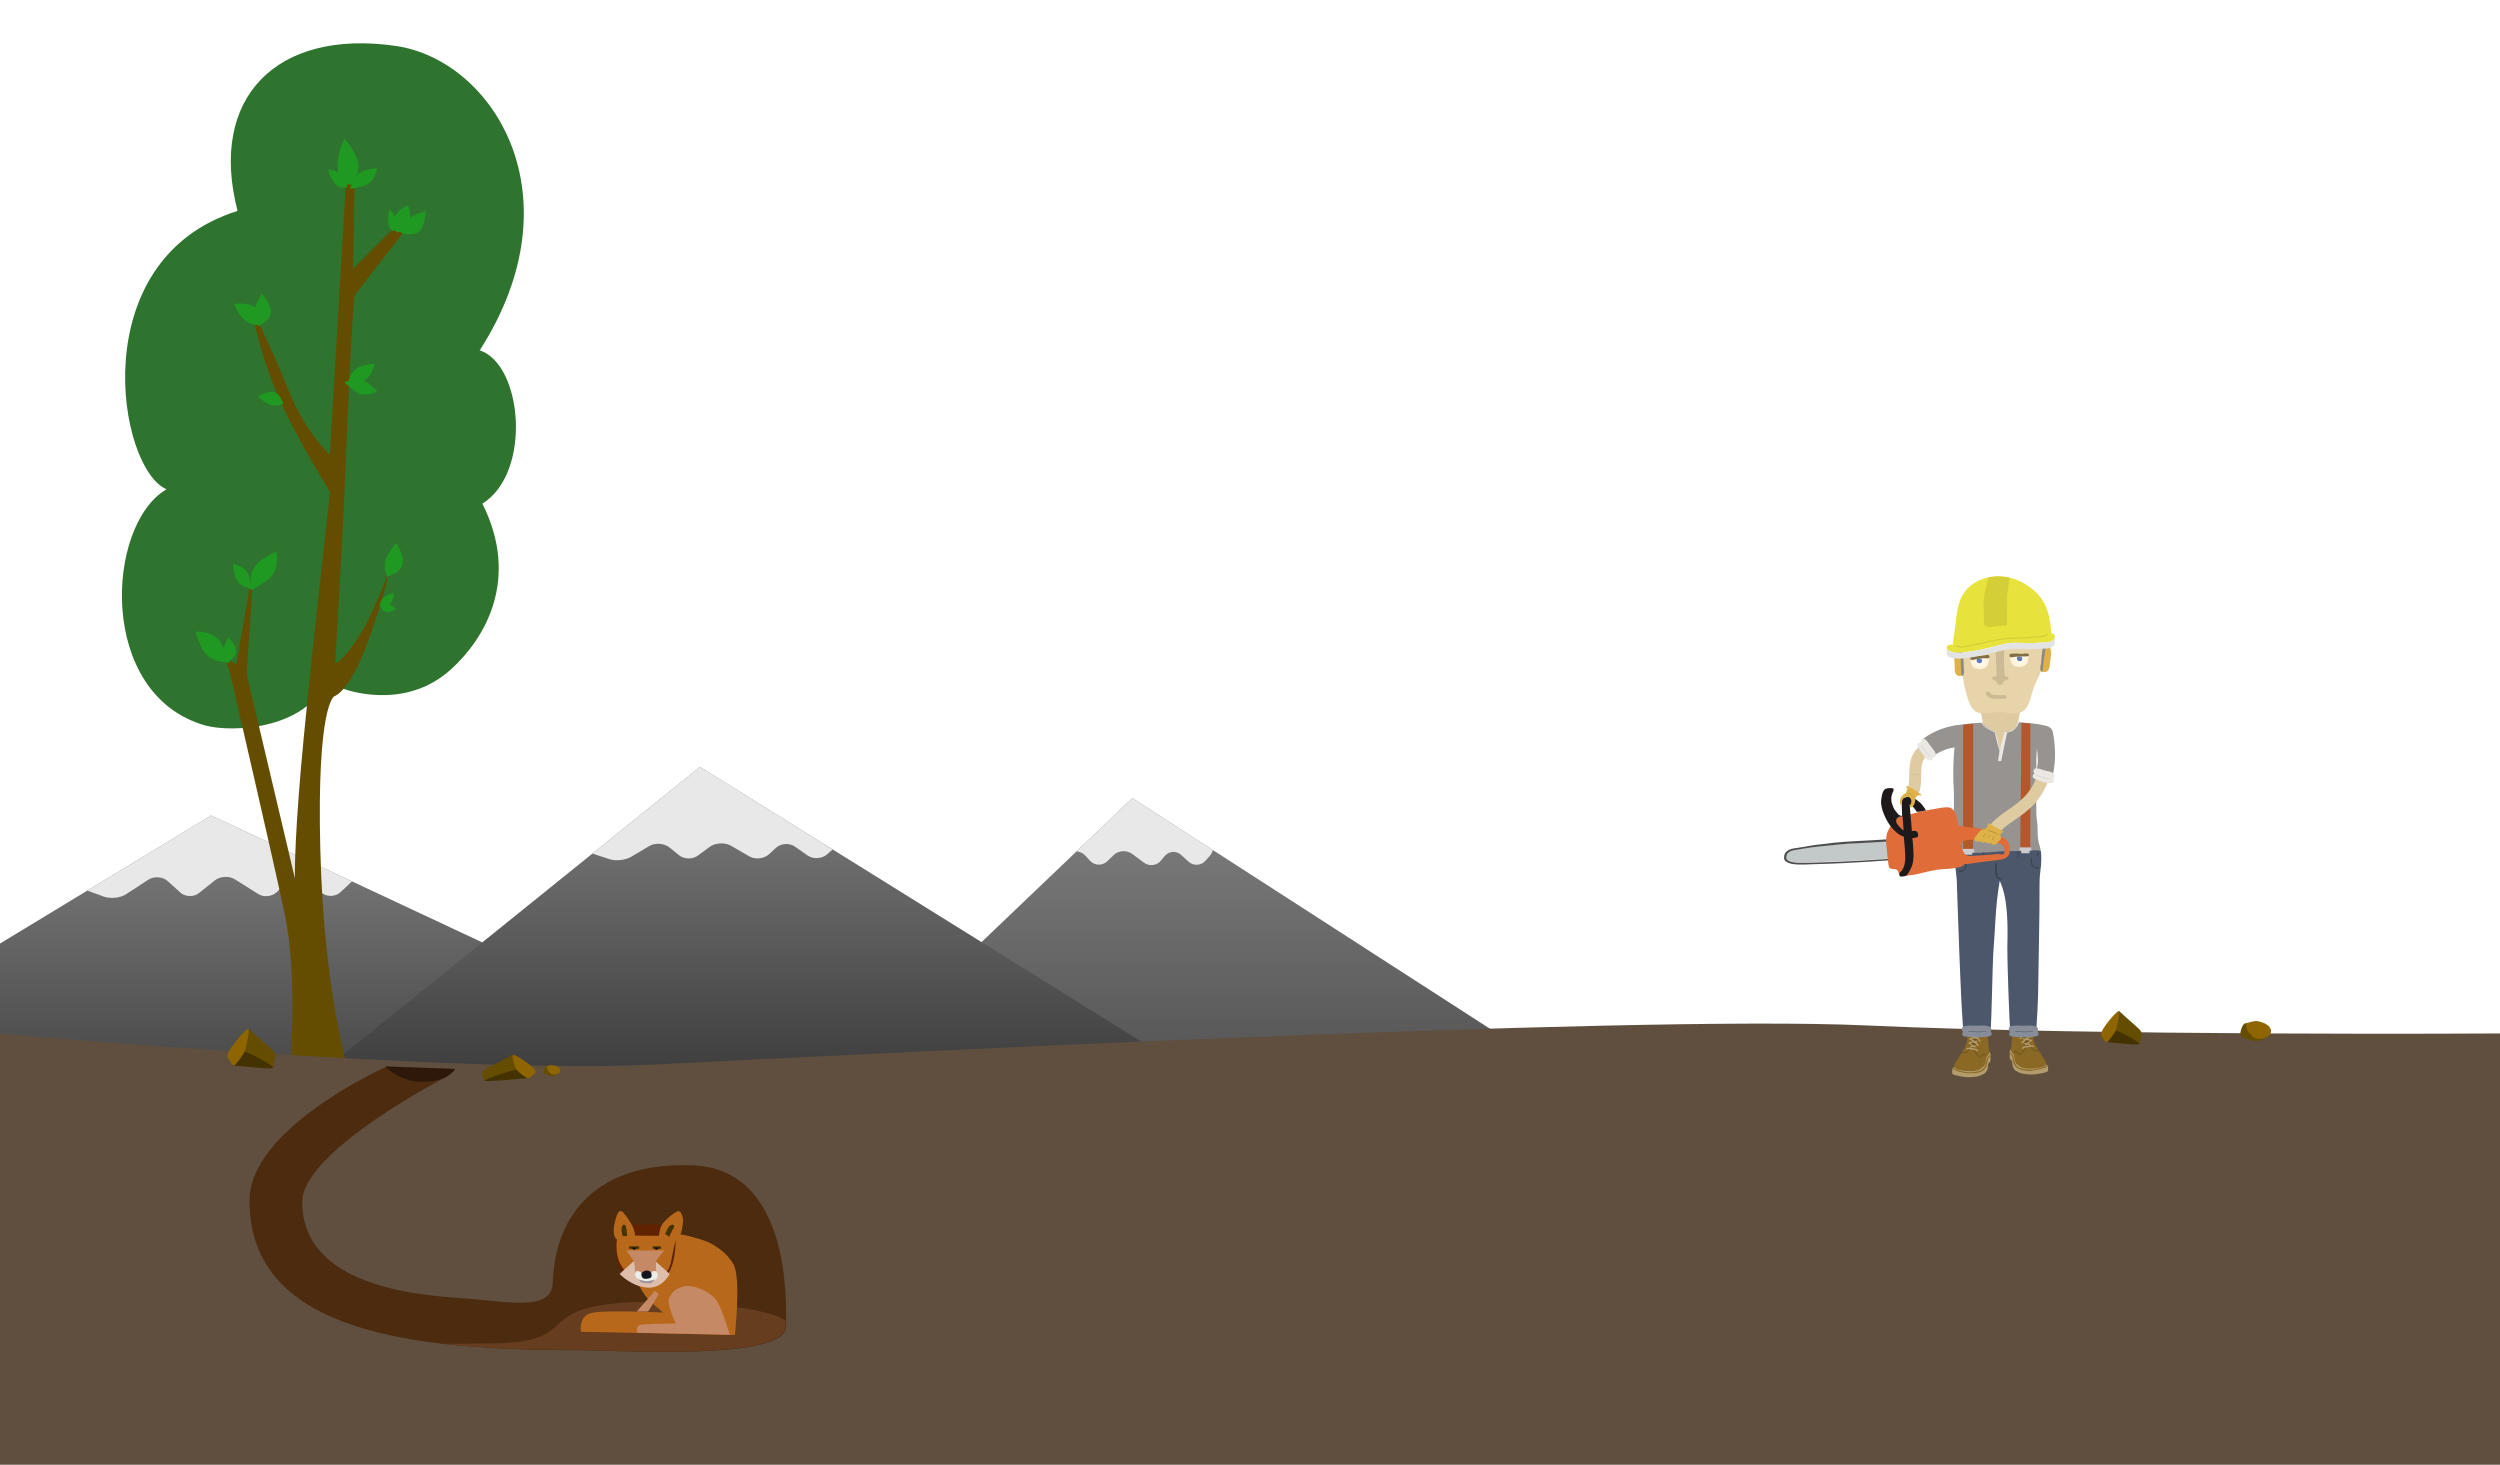 <?xml version="1.0" encoding="utf-8"?>
<!DOCTYPE svg PUBLIC "-//W3C//DTD SVG 1.1//EN" "http://www.w3.org/Graphics/SVG/1.1/DTD/svg11.dtd">
<svg version="1.1" xmlns="http://www.w3.org/2000/svg" xmlns:xlink="http://www.w3.org/1999/xlink" x="0px" y="0px" width="1024px"
	 height="600px" viewBox="0 0 1024 600" enable-background="new 0 0 1024 600" xml:space="preserve">
         <defs>
  <filter id="drop-shadow">
    <feGaussianBlur stdDeviation="4" in="SourceAlpha"/>
    <feOffset dx="0" dy="0" result="offsetblur"/>
    <feFlood flood-color="#727272"/>
    <feComposite operator="in" in2="offsetblur"/>
    <feMerge>
      <feMergeNode/>
      <feMergeNode in="SourceGraphic"/>
    </feMerge>
  </filter>
</defs>
<g filter="url(#drop-shadow)">
<g id="Mountains">
	<g id="right-mountain">
		<linearGradient id="SVGID_1_" gradientUnits="userSpaceOnUse" x1="494" y1="326.858" x2="494" y2="524.151">
			<stop  offset="0" style="stop-color:#808080"/>
			<stop  offset="1" style="stop-color:#333333"/>
		</linearGradient>
		<polyline fill="url(#SVGID_1_)" points="730.8,499.1 463.8,326.9 257.2,524.2 		"/>
	</g>
	<g id="left-mountain">
		<linearGradient id="SVGID_2_" gradientUnits="userSpaceOnUse" x1="94.593" y1="334" x2="94.593" y2="480.362">
			<stop  offset="0" style="stop-color:#808080"/>
			<stop  offset="1" style="stop-color:#333333"/>
		</linearGradient>
		<polyline fill="url(#SVGID_2_)" points="344,454.6 86.5,334 -154.8,480.4 		"/>
	</g>
	<g id="middle-mountain">
		<linearGradient id="SVGID_3_" gradientUnits="userSpaceOnUse" x1="292.811" y1="314.051" x2="292.811" y2="460.413">
			<stop  offset="0" style="stop-color:#808080"/>
			<stop  offset="1" style="stop-color:#333333"/>
		</linearGradient>
		<polyline fill="url(#SVGID_3_)" points="480.3,434.6 286.7,314.1 105.3,460.4 		"/>
	</g>
	<g id="middle-snow">
		<defs>
			<polyline id="SVGID_4_" points="480.3,434.6 286.7,314.1 105.3,460.4 			"/>
		</defs>
		<clipPath id="SVGID_5_">
			<use xlink:href="#SVGID_4_"  overflow="visible"/>
		</clipPath>
		<g clip-path="url(#SVGID_5_)">
			<path fill="#E8E8E8" d="M241.3,344.4c-1.9,2-1.3,4.3,1.3,5.2l7,2.3c2.6,0.9,6.7,0.4,9-1l7.4-4.4c2.4-1.4,6-1.1,8.2,0.6l3.8,3.1
				c2.1,1.8,5.7,1.9,7.9,0.2l4.9-3.6c2.2-1.6,6-1.8,8.4-0.5l7.8,4.5c2.4,1.4,6,0.9,8-0.9l2.8-2.6c2-1.9,5.5-2.1,7.7-0.6l5.3,3.7
				c2.2,1.6,5.8,1.4,7.9-0.4l3.4-3c2.1-1.8,2.1-4.8,0.1-6.6l-48.6-43.8c-2-1.8-5.3-1.7-7.2,0.3L241.3,344.4z"/>
		</g>
	</g>
	<g id="right-snow">
		<defs>
			<polyline id="SVGID_6_" points="730.8,499.1 463.8,326.9 257.2,524.2 			"/>
		</defs>
		<clipPath id="SVGID_7_">
			<use xlink:href="#SVGID_6_"  overflow="visible"/>
		</clipPath>
		<g clip-path="url(#SVGID_7_)">
			<path fill="#E8E8E8" d="M419.1,346.8c-1.6,2.2-0.9,4.9,1.6,6l3.5,1.5c2.5,1.1,6.4,0.6,8.5-1.1l4.4-3.4c2.2-1.7,5.5-1.4,7.4,0.6
				l2,2.2c1.9,2,5,2.1,7,0.2l2.7-2.6c2-1.9,5.4-2.1,7.6-0.4l4.7,3.5c2.2,1.7,5.4,1.3,7.1-0.9l1.4-1.7c1.7-2.1,4.8-2.4,6.8-0.5l3,2.7
				c2,1.9,5.2,1.7,7-0.4l1.8-2c1.8-2.1,1.9-5.5,0.1-7.5l-36.5-42.9c-1.8-2.1-4.6-2-6.2,0.2L419.1,346.8z"/>
		</g>
	</g>
	<g id="left-snow">
		<defs>
			<polyline id="SVGID_8_" points="344,454.6 86.5,334 -154.8,480.4 			"/>
		</defs>
		<clipPath id="SVGID_9_">
			<use xlink:href="#SVGID_8_"  overflow="visible"/>
		</clipPath>
		<g clip-path="url(#SVGID_9_)">
			<path fill="#E8E8E8" d="M32.5,358.6c-1.8,2.1-1.2,4.5,1.4,5.5l8.8,3.2c2.6,0.9,6.6,0.5,8.9-1l9.2-6c2.3-1.5,5.9-1.2,7.9,0.6
				l5.2,4.7c2,1.8,5.5,1.9,7.6,0.2l6.5-5.2c2.2-1.7,5.8-1.9,8.1-0.5l9.7,6.1c2.3,1.5,5.8,1,7.7-0.9l4.1-4.2c1.9-2,5.3-2.2,7.4-0.6
				l6.9,5.3c2.2,1.7,5.6,1.5,7.6-0.4l4.8-4.5c2-1.9,2-5,0.1-6.9L90,300.5c-2-1.9-5-1.8-6.9,0.3L32.5,358.6z"/>
		</g>
	</g>
</g>
<g id="Trees_and_stuff">
	<g>
		<path fill="#2E732E" d="M196.5,143.8c0,0-0.1,0-0.1,0c0-0.1,0.1-0.1,0.1-0.2V143.8z M196.5,143.5c40.7-63.5,5.3-119-34.5-124.7
			c-48.6-7-76.7,21.1-64.7,67.6c-63.3,19.8-49.1,105.5-29.1,114c-24.9,14.6-28.5,84,15.7,96.7c10.4,3,43.8,2.4,51.6-21.9
			c1.1,3.5,4.8,6.8,4.8,6.8s25.1,9.9,44.6-8c13.7-12.5,28.2-36.7,12.7-67.7C218,193.5,214,149.2,196.5,143.5z"/>
		<path fill="#654D00" d="M142.7,438.4c0,0-10-31-11.5-90.4c-1.5-59.4,5.7-62.8,5.7-62.8s6.1-1.5,13.4-21.4
			c7.3-19.9,9.2-30.3,9.2-30.3s-7.1,19.9-14.3,29.9c-7.2,10-7.9,8-7.9,8s3.4-55.9,4.2-79.7c0.8-23.7,3.2-69.3,3.7-70.5
			c0.5-1.1,21.6-28,21.6-28l-3.4-1.9l-18.8,18.8l0.8-42.5l-3.8,8.8l-6.5,109.9c0,0-10-9.2-16.9-26.4c-6.9-17.2-14.6-32.6-14.6-32.6
			v1.9c0,0,2.3,13,8.8,29.5c6.5,16.5,22.8,42.9,22.8,42.9s-9.4,82.7-12.1,114.9c-2.7,32.2-2.3,43.3-2.3,43.3L101,276l2.3-33.7
			l-0.4-5.4l-6.1,35.2l-5.4-3.1c0,0,1.8,2,3.4,9.2c2.7,11.9,16.5,71.2,21.8,96.1c5.4,24.9,2.3,64.1,2.3,64.1s1.3-0.3,11-0.1
			C138.8,438.6,142.7,438.4,142.7,438.4z"/>
		<g>
			<path fill="#1F9921" d="M91.2,271.1c0,0-6,0.1-8.9-6.4c-2.8-6.5-2.1-6-2.1-6s8.1-0.6,11,5.8c2.9,6.4,2.8,7.1,2.8,7.1L91.2,271.1z
				"/>
			<path fill="#1F9921" d="M143,155.4c0,0,0.7-4.3,5.7-5.6c5-1.2,4.6-0.7,4.6-0.7s-0.6,5.9-5.6,7.2c-5,1.3-5.4,1.1-5.4,1.1
				L143,155.4z"/>
			<path fill="#1F9921" d="M144.1,75.3c0,0,0.7-4.3,5.7-5.6c5-1.2,4.6-0.7,4.6-0.7s-0.6,5.9-5.6,7.2c-5,1.3-5.4,1.1-5.4,1.1
				L144.1,75.3z"/>
			<path fill="#1F9921" d="M143.2,155.9c0,0,3.9-2,7.9,1.3c4,3.3,3.3,3.2,3.3,3.2s-5.1,3-9.1-0.2c-4-3.2-4.2-3.7-4.2-3.7
				L143.2,155.9z"/>
			<path fill="#1F9921" d="M102.7,238.8c0,0-1.1-5.9,4.9-9.8c6-3.8,5.6-3,5.6-3s1.9,7.9-4,11.8c-5.8,3.9-6.5,3.9-6.5,3.9
				L102.7,238.8z"/>
			<path fill="#1F9921" d="M101.1,240.6c0,0-4-0.7-5-5.4c-1-4.7-0.5-4.2-0.5-4.2s5.4,0.7,6.5,5.3c1.1,4.6,0.9,5.1,0.9,5.1
				L101.1,240.6z"/>
			<path fill="#1F9921" d="M158.7,236.1c0,0-1.7-3-0.9-6.3c0.9-3.3,4.5-7.4,4.5-7.4s3.4,5.1,2.6,8.7
				C164.1,234.7,158.7,236.1,158.7,236.1z"/>
			<path fill="#1F9921" d="M93,271.4c0,0-1.7-1.9-1.6-4.4c0.1-2.5,2.1-6,2.1-6s3.2,3.1,3.2,5.8C96.7,269.6,93,271.4,93,271.4z"/>
			<path fill="#1F9921" d="M155.7,247.4c0,0,0.2-1.7,1.6-2.8c1.3-1.1,4.1-1.6,4.1-1.6s-0.2,3.1-1.6,4.3
				C158.3,248.5,155.7,247.4,155.7,247.4z"/>
			<path fill="#1F9921" d="M155.4,247.2c0,0,1.6-0.8,3.2-0.2c1.6,0.5,3.6,2.5,3.6,2.5s-2.7,1.6-4.5,1
				C156,250,155.4,247.2,155.4,247.2z"/>
			<path fill="#1F9921" d="M106.1,133.1c0,0-3.3,0.2-5.8-1.8c-2.5-2.1-4.5-6.8-4.5-6.8s5.7-0.9,8.5,1.3
				C107,127.9,106.1,133.1,106.1,133.1z"/>
			<path fill="#1F9921" d="M164.2,95.4c0,0,0.2-3.3,2.7-5.5c2.4-2.2,7.4-3.4,7.4-3.4s0,5.8-2.5,8.2
				C169.2,97.1,164.2,95.4,164.2,95.4z"/>
			<path fill="#1F9921" d="M162.7,95.2c0,0-3.9-2.6-1-6.7c2.9-4.1,5.6-4.2,5.6-4.2s0.9,2.7,0.7,5.5
				C167.7,95.1,162.7,95.2,162.7,95.2z"/>
			<path fill="#1F9921" d="M105.8,133.6c0,0-2-2.6-1.7-5.8c0.3-3.2,3.2-7.6,3.2-7.6s3.9,4.3,3.6,7.8
				C110.7,131.5,105.8,133.6,105.8,133.6z"/>
			<path fill="#1F9921" d="M116,165.4c0,0-2.3,1.2-4.8,0.6c-2.5-0.7-5.5-3.6-5.5-3.6s3.9-2.5,6.6-1.8
				C114.9,161.3,116,165.4,116,165.4z"/>
			<path fill="#1F9921" d="M143.6,75.8c0,0-4.9-1-5.3-7.1c-0.4-6,2.8-11.8,2.8-11.8s4.3,4.5,5.5,9.4
				C147.9,71.3,143.6,75.8,143.6,75.8z"/>
			<path fill="#1F9921" d="M142.3,76.6c0,0-2.4,1.3-4.8-1.1c-2.4-2.4-3.1-6.1-3.1-6.1s3.5,0.4,5.8,2
				C142.4,73.1,142.3,76.6,142.3,76.6z"/>
			<path fill="#1F9921" d="M161.7,94.5c0,0-2.2,0.7-2.6-3.2c-0.4-3.9,0.5-5.5,0.5-5.5s1.2,1,2.1,2.7
				C163.3,91.6,161.7,94.5,161.7,94.5z"/>
		</g>
	</g>
</g>
<g id="ground_1_">
	<g id="ground">
		<path fill="#604F3F" d="M0,423.3c2,0.4,190.8,16.7,266.8,12.8c75.9-3.8,400.6-20.5,497.2-16.1c96.7,4.4,260,3.3,260,3.3v178.4H0
			V423.3z"/>
	</g>
	<g>
		<g>
			<path fill="#73571E" d="M826.7,417.3c-1.2,0.4-0.4,2.7-0.2,3.6c0.3,1.4,0.7,2.9,1.4,4.2c0.8,1.4,0.2,3.9,2.5,3.9
				c0.6,0,2-0.2,2.3-0.9c0.3-0.5-0.3-1.4-0.5-1.9c-0.5-1.6-0.5-3.1-0.3-4.7c0.2-1.2,0-3.3-1.2-4
				C829.5,416.7,827.9,416.9,826.7,417.3z"/>
			<path fill="#B39C6B" d="M825.2,432.5c-0.2-0.8-0.7-2.5-1.7-2.6c-0.1,0.3-0.2,0.5-0.3,0.7c0,0.3,0,0.6,0,0.9c0,0.4,0,0.7,0,1
				c0,0.3-0.1,0.9,0.1,1.2c0.2,0.3,0.5,0.5,0.7,0.8c0.2,0.5,0.3,0.9,0.3,1.4c0,0.5,0.1,1,0.3,1.4c0.3,0.5,0.6,1.1,1.2,1.4
				c0.9,0.4,1.7,0.9,2.7,1.1c0.5,0.1,1,0.1,1.5,0.2c1.2,0.1,2.6,0.2,3.9,0c0.5-0.1,0.9-0.1,1.4-0.2c0.5-0.1,0.9-0.2,1.4-0.3
				c0.5-0.1,1-0.2,1.5-0.4c0.1-0.1,0.3-0.1,0.4-0.2c0.3-0.2,0.3-0.4,0.3-0.7c0-0.5,0-0.9-0.1-1.4c0-0.1,0-0.3-0.1-0.4
				c-0.1-0.2-0.6-0.3-0.8-0.4c-0.4-0.1-0.7,0.2-1.1,0.2c-0.9,0.1-1.8,0-2.8-0.1c-1.3-0.1-2.5-0.4-3.8-0.6c-0.8-0.2-1.9-0.1-2.7-0.5
				C826.4,434.7,825.5,433.7,825.2,432.5z"/>
			<path fill="#8A6924" d="M826.5,420.2c0,0.6,0.2,1.4,0.4,1.9c0.2,0.5,0.4,1,0.7,1.5c0.2,0.4,0.5,0.8,0.7,1.3
				c0.2,0.5,0.3,1,0.5,1.4c0.2,0.4,0.2,0.8,0.3,1.1c0.1,0.3,0.3,0.4,0.4,0.7c0.1,0.2,0.1,0.5,0.2,0.7c0.5,0.1,1.8-0.3,2.1-0.4
				c0.4-0.1-0.1-0.6-0.2-0.9c0.1-0.3,0.1-0.6,0-0.8c-0.1-0.8-0.5-1.6-0.4-2.5c0-0.5,0.1-1,0.2-1.5c0.1-0.9,0.3-1.7,0.2-2.6
				c-0.1-0.8-0.4-1.6-0.7-2.3c-0.1-0.3-0.2-0.6-0.4-0.8c0.3-0.1,0.6-0.1,0.9,0.1c0.3,0.3,0.5,0.8,0.6,1.2c0.2,0.9,0.1,1.9,0.2,2.8
				c0,0.9,0.3,1.8,0.4,2.7c0.1,1.3,0.4,2.8,1,4c0.2,0.3,0.3,0.7,0.5,1c0.3,0.4,0.5,0.9,0.8,1.3c0.4,0.5,0.7,1,1,1.5
				c0.3,0.5,0.5,0.9,0.8,1.4c0.2,0.4,0.4,0.6,0.7,0.9c0.2,0.2,0.3,0.5,0.4,0.7c0.2,0.6,0.3,1.4-0.2,1.9c-0.6,0.6-1.7,0.8-2.5,0.9
				c-0.9,0.2-1.7,0.3-2.6,0.3c-1,0-2.1,0.1-3.1-0.1c-0.7-0.1-1.4-0.3-2-0.7c-0.3-0.2-0.6-0.4-0.8-0.6c-0.2-0.2-0.5-0.4-0.7-0.6
				c-0.2-0.2-0.3-0.6-0.5-0.9c-0.2-0.3-0.3-0.6-0.3-1c0-0.5,0-1.1-0.1-1.5c-0.2-0.8-1.1-1.1-1.3-2c-0.1-0.7,0.1-1.4,0.2-2.1
				c0-0.4,0.1-0.9,0.1-1.3c0-0.3,0.1-0.7,0.1-1c0-0.7,0.2-1.4,0.3-2.1c0.1-0.8,0-1.7-0.1-2.5c-0.1-0.4-0.1-0.7-0.2-1.1
				c0-0.4,0-0.8-0.1-1.2c-0.1-0.6-0.3-1.3,0-2c0.1-0.2,0.3-0.4,0.5-0.6c-0.1,0.1,0,0.6,0,0.7c0.1,0.2,0.4,0.3,0.6,0.3
				c0.5,0.1,1.2-0.1,1.5,0.4C826.8,418.7,826.5,419.5,826.5,420.2z"/>
			<path fill="#73571E" d="M827.2,432.2c0,0-0.1,0-0.1,0c-0.4-0.1-0.6-0.4-0.8-0.7c-0.1-0.2-0.3-0.4-0.5-0.6c-0.1,0-0.1-0.1-0.2,0
				c-0.2,0-0.3,0.2-0.4,0.4c-0.1,0.1-0.2,0.2-0.3,0.1c-0.1-0.1-0.2-0.2-0.1-0.3c0.1-0.3,0.4-0.6,0.7-0.7c0.2-0.1,0.5,0,0.6,0.1
				c0.2,0.2,0.4,0.4,0.6,0.7c0.2,0.2,0.3,0.5,0.5,0.5c0.1,0,0.2,0,0.4-0.2c0.2-0.2,0.4-0.4,0.6-0.6c0.1-0.2,0.3-0.3,0.4-0.5l0,0
				c0.3-0.3,0.7-0.6,0.8-1.1c0.2-0.5,0-0.9-0.2-1.3c0-0.1-0.1-0.2-0.1-0.3c0-0.1,0-0.3,0.1-0.3c0.1-0.1,0.3,0,0.3,0.1
				c0,0.1,0.1,0.2,0.1,0.3c0.2,0.5,0.5,1.1,0.2,1.7c-0.2,0.5-0.6,0.9-0.9,1.3l0,0c-0.1,0.1-0.3,0.3-0.4,0.4
				c-0.2,0.2-0.4,0.5-0.7,0.7C827.6,432.1,827.4,432.2,827.2,432.2z"/>
			<path fill="#73571E" d="M835.1,430.8c-0.1,0-0.1,0-0.2-0.1c-0.1-0.1-0.2-0.2-0.4-0.2c-0.2,0-0.4-0.1-0.6-0.1
				c-0.4,0-0.9-0.1-1.3-0.3c-0.5-0.3-0.6-0.9-0.8-1.4c-0.1-0.3-0.2-0.5-0.3-0.7c-0.1-0.1-0.1-0.3-0.1-0.4c0-0.1,0-0.1-0.1-0.2
				c0-0.1,0-0.3,0.1-0.3c0.1,0,0.3,0,0.3,0.1c0,0.1,0.1,0.2,0.1,0.3c0,0.1,0,0.2,0.1,0.3c0.1,0.2,0.2,0.5,0.3,0.8
				c0.1,0.5,0.3,0.9,0.6,1.1c0.3,0.2,0.6,0.2,1,0.3c0.2,0,0.4,0,0.7,0.1c0.2,0.1,0.5,0.2,0.7,0.4c0.1,0.1,0.1,0.3,0,0.3
				C835.2,430.8,835.1,430.8,835.1,430.8z"/>
			<path fill="#B39C6B" d="M828.6,429.6c-0.2,0-0.3-0.1-0.3-0.3c0-0.9,3.2-1.1,3.3-1.1c1-0.1,1.5,0,1.5,0.4c0,0.1-0.1,0.3-0.2,0.3
				c-0.1,0-0.2,0-0.3-0.1c-0.6-0.2-3.4,0.3-3.8,0.6C828.9,429.5,828.8,429.6,828.6,429.6z"/>
			<path fill="#8A6924" d="M831.7,438.7c-0.9,0-1.8-0.1-2.8-0.3c-1.1-0.2-2.3-0.5-3.2-1.4c-0.8-0.8-1.1-2-1.3-2.9
				c-0.1-0.2-0.1-0.5-0.1-0.7c0-0.3-0.1-0.6-0.2-0.8c-0.1-0.3-0.5-0.9-0.8-1.1c-0.1-0.1-0.1-0.2,0-0.3c0.1-0.1,0.2-0.1,0.3,0
				c0.4,0.3,0.8,0.9,1,1.3c0.1,0.3,0.1,0.6,0.2,0.9c0,0.2,0.1,0.4,0.1,0.6c0.2,0.8,0.5,2,1.2,2.7c0.8,0.8,1.9,1,2.9,1.2
				c1.3,0.2,2.5,0.3,3.6,0.2c0.6,0,1.2-0.2,1.8-0.3l0.5-0.1c0.6-0.1,1.2-0.3,1.8-0.5l0.2-0.1c0.4-0.2,1.1-0.4,1.3-0.7
				c0.1-0.1,0.2-0.2,0.3-0.1c0.1,0.1,0.2,0.2,0.1,0.3c-0.3,0.5-1,0.8-1.6,0.9l-0.2,0.1c-0.6,0.2-1.2,0.4-1.9,0.5l-0.5,0.1
				c-0.6,0.1-1.2,0.2-1.9,0.3C832.4,438.6,832.1,438.7,831.7,438.7z"/>
			<path fill="#B39C6B" d="M826.1,421.6c-0.1,0-0.2,0-0.2-0.1c0-0.1-0.1-0.2,0-0.3c0.1-0.2,0.2-0.3,1.4-0.7c0.6-0.2,1.4-0.5,2-0.7
				c0.1,0,0.2-0.1,0.3-0.1c0.6-0.2,1-0.4,1.5-0.8c0.1-0.1,0.1-0.1,0.2-0.2c0.1-0.1,0.2-0.2,0.3-0.3c0-0.1,0-0.1,0.1-0.2
				c0.1-0.1,0.3-0.1,0.4,0.1c0.2,0.3-0.1,0.5-0.4,0.8c-0.1,0.1-0.1,0.1-0.2,0.2c-0.5,0.4-1,0.7-1.6,0.9c-0.1,0-0.2,0.1-0.3,0.1
				c-0.6,0.2-1.3,0.5-2,0.7c-0.5,0.2-1,0.3-1.1,0.4c0,0,0,0-0.1,0.1C826.2,421.6,826.1,421.6,826.1,421.6z"/>
			<path fill="#B39C6B" d="M831.9,420.9c-0.1,0-0.1,0-0.2-0.1c-0.1,0-0.1-0.1-0.1-0.2c-0.3-0.1-1.2-0.4-1.8-0.5
				c-0.6-0.2-1.2-0.3-1.7-0.5c-1-0.4-2-0.5-2.3-0.4c-0.1,0.1-0.2,0.1-0.3,0.1c-0.1,0-0.3-0.2-0.2-0.3c0-0.1,0.1-0.2,0.2-0.3
				c0.5-0.3,1.9,0,2.8,0.4c0.4,0.1,1,0.3,1.6,0.5c1.5,0.4,2.1,0.6,2.2,0.9c0,0.1,0,0.2-0.1,0.3C832.1,420.8,832,420.9,831.9,420.9z"
				/>
			<path fill="none" stroke="#B39C6B" stroke-width="4" stroke-linecap="round" stroke-miterlimit="10" d="M833.5,428.3"/>
			<path fill="#B39C6B" d="M826.8,421.8c0.3,0,0.6,0.1,1,0.2c0.5,0.1,0.9,0.1,1.2,0.2c1,0.2,2,0.5,2.3,0.7c0,0,0,0.1,0,0.1
				c0,0.1,0.1,0.2,0.2,0.2c0,0,0.1,0,0.1,0c0.2-0.1,0.2-0.2,0.2-0.3c0-0.1-0.1-0.5-2.8-1.1c-0.3-0.1-0.8-0.1-1.2-0.2
				c-0.4-0.1-0.9-0.1-1.3-0.2C826.7,421.5,826.8,421.7,826.8,421.8z"/>
			<path fill="#B39C6B" d="M827.6,423.6c0,0.1,0.1,0.2,0.1,0.3c1.4,0.2,3.3,0.7,3.7,0.9c0,0.1,0.1,0.1,0.2,0.1c0,0,0,0,0.1,0
				c0.1,0,0.2-0.1,0.3-0.2c0-0.1,0-0.2-0.1-0.3c-0.3-0.4-3-1-4.4-1.1C827.5,423.4,827.5,423.5,827.6,423.6z"/>
			<path fill="#B39C6B" d="M828.7,425.8c1,0.1,2.7,0.4,3,0.6c0,0.1,0.1,0.2,0.3,0.2c0.2,0,0.3-0.1,0.3-0.3c0-0.4-0.4-0.6-3.7-1.1
				C828.5,425.4,828.6,425.6,828.7,425.8z"/>
			<g>
				<path fill="#B39C6B" d="M826.9,423.8c0.1,0,0.1,0,0.2-0.1c0.1-0.1,0.1-0.1,0.1-0.2c0.1-0.1,0.4-0.3,1.5-0.8l0,0
					c0.6-0.3,2-1.1,2.9-1.6c0-0.2,0-0.4,0-0.6c-0.8,0.5-2.4,1.4-3.1,1.7l0,0c-1.8,0.8-1.8,1.1-1.9,1.2c0,0.1,0,0.2,0.1,0.3
					C826.7,423.8,826.8,423.8,826.9,423.8z"/>
			</g>
			<path fill="#B39C6B" d="M827.6,425.7c0.1,0,0.1,0,0.2-0.1c0.1-0.1,0.1-0.2,0.1-0.3c0.1-0.2,0.6-0.7,1.1-0.8
				c0.4-0.1,1.6-0.6,2.3-1c0-0.2,0.1-0.5,0.1-0.7c-0.5,0.3-2.2,1-2.6,1.2c-0.7,0.2-1.4,0.8-1.5,1.3c-0.1,0.2,0,0.3,0.1,0.4
				C827.4,425.6,827.5,425.7,827.6,425.7z"/>
			<path fill="#B39C6B" d="M828.4,427.5C828.4,427.5,828.5,427.5,828.4,427.5c0.2,0,0.3-0.2,0.3-0.3c0.1-0.4,1.8-1.6,2.6-2.2
				c0-0.2-0.1-0.4-0.1-0.6c-0.8,0.4-2.3,1.5-2.8,2.1c-0.3,0.3-0.4,0.5-0.3,0.7C828.2,427.5,828.3,427.5,828.4,427.5z"/>
			<path fill="#B39C6B" d="M829.6,428.3c0.4-0.3,1.3-1,2.1-1.5c0,0,0-0.1,0-0.1c0-0.2-0.1-0.3-0.1-0.5c-1,0.7-1.7,1.2-2.2,1.6
				C829.5,427.9,829.5,428.1,829.6,428.3z"/>
			<path fill="#B39C6B" d="M829.3,427.7c0.8,0.1,2.1,0.4,2.6,0.5c0-0.2-0.1-0.3-0.2-0.6c-0.7-0.2-1.6-0.3-2.6-0.5
				c0,0.1,0,0.2,0.1,0.3C829.2,427.5,829.2,427.6,829.3,427.7z"/>
		</g>
		<g>
			<path fill="#73571E" d="M811.8,418.3c1.2,0.4,0.4,2.7,0.2,3.6c-0.3,1.4-0.7,2.9-1.4,4.2c-0.8,1.4-0.2,3.9-2.5,3.9
				c-0.6,0-2-0.2-2.3-0.9c-0.3-0.5,0.3-1.4,0.5-1.9c0.5-1.6,0.5-3.1,0.3-4.7c-0.2-1.2,0-3.3,1.2-4
				C809,417.7,810.6,417.9,811.8,418.3z"/>
			<path fill="#B39C6B" d="M813.3,433.5c0.2-0.8,0.7-2.5,1.7-2.6c0.1,0.3,0.2,0.5,0.3,0.8c0,0.3,0,0.6,0,0.9c0,0.4,0,0.7,0,1
				c0,0.3,0.1,0.9-0.1,1.2c-0.2,0.3-0.5,0.5-0.7,0.8c-0.2,0.4-0.3,0.9-0.3,1.4c0,0.5-0.1,1-0.3,1.4c-0.3,0.5-0.6,1.1-1.2,1.4
				c-0.9,0.4-1.7,0.9-2.7,1.1c-0.5,0.1-1,0.1-1.5,0.2c-1.2,0.1-2.6,0.2-3.9,0c-0.5-0.1-0.9-0.1-1.4-0.2c-0.5-0.1-0.9-0.2-1.4-0.3
				c-0.5-0.1-1-0.2-1.5-0.4c-0.1-0.1-0.3-0.1-0.4-0.2c-0.3-0.2-0.3-0.4-0.3-0.7c0-0.5,0-0.9,0.1-1.4c0-0.1,0-0.3,0.1-0.4
				c0.1-0.2,0.6-0.3,0.8-0.4c0.4-0.1,0.7,0.2,1.1,0.2c0.9,0.1,1.8,0,2.8-0.1c1.3-0.1,2.5-0.4,3.8-0.6c0.8-0.1,1.9-0.1,2.7-0.5
				C812.1,435.7,813,434.7,813.3,433.5z"/>
			<path fill="#8A6924" d="M812,421.2c0,0.6-0.2,1.4-0.4,1.9c-0.2,0.5-0.4,1-0.7,1.5c-0.2,0.4-0.5,0.8-0.7,1.3
				c-0.2,0.5-0.3,1-0.5,1.4c-0.2,0.4-0.2,0.8-0.3,1.1c-0.1,0.3-0.3,0.4-0.4,0.7c-0.1,0.2-0.1,0.5-0.2,0.7c-0.5,0.1-1.8-0.3-2.1-0.4
				c-0.4-0.1,0.1-0.6,0.2-0.9c-0.1-0.3-0.1-0.6,0-0.8c0.1-0.8,0.5-1.6,0.4-2.5c0-0.5-0.1-1-0.2-1.5c-0.1-0.9-0.3-1.7-0.2-2.6
				c0.1-0.8,0.4-1.6,0.7-2.3c0.1-0.3,0.2-0.6,0.4-0.8c-0.3-0.1-0.6-0.1-0.9,0.1c-0.3,0.3-0.5,0.8-0.6,1.2c-0.2,0.9-0.1,1.9-0.2,2.8
				c0,0.9-0.3,1.8-0.4,2.7c-0.1,1.3-0.4,2.8-1,4c-0.2,0.3-0.3,0.7-0.5,1c-0.3,0.4-0.5,0.9-0.8,1.3c-0.4,0.5-0.7,1-1,1.5
				c-0.2,0.5-0.5,0.9-0.8,1.4c-0.2,0.4-0.4,0.6-0.7,0.9c-0.2,0.2-0.3,0.5-0.4,0.7c-0.2,0.6-0.3,1.4,0.2,1.9c0.6,0.6,1.7,0.8,2.5,0.9
				c0.9,0.2,1.7,0.3,2.6,0.3c1,0.1,2.1,0.1,3.1-0.1c0.7-0.1,1.4-0.3,2-0.7c0.3-0.2,0.6-0.4,0.8-0.6c0.2-0.2,0.5-0.4,0.7-0.6
				c0.2-0.2,0.3-0.6,0.5-0.9c0.2-0.3,0.3-0.6,0.3-1c0-0.5,0-1.1,0.1-1.5c0.2-0.8,1.1-1.1,1.3-2c0.1-0.7-0.1-1.4-0.2-2.1
				c0-0.4-0.1-0.9-0.1-1.3c0-0.3-0.1-0.7-0.1-1c0-0.7-0.2-1.4-0.3-2.1c-0.1-0.8,0-1.7,0.1-2.5c0.1-0.4,0.1-0.7,0.2-1.1
				c0-0.4,0-0.8,0.1-1.2c0.1-0.6,0.3-1.3,0-2c-0.1-0.2-0.3-0.4-0.5-0.6c0.1,0.1,0,0.6,0,0.7c-0.1,0.2-0.4,0.3-0.6,0.3
				c-0.5,0.1-1.2-0.1-1.5,0.4C811.8,419.7,812,420.5,812,421.2z"/>
			<path fill="#73571E" d="M811.3,433.2c-0.2,0-0.4-0.1-0.7-0.3c-0.3-0.2-0.5-0.4-0.7-0.7c-0.1-0.2-0.2-0.3-0.4-0.4l0,0
				c-0.4-0.4-0.7-0.7-0.9-1.2c-0.2-0.6,0-1.2,0.2-1.7c0-0.1,0.1-0.2,0.1-0.3c0-0.1,0.2-0.2,0.3-0.1c0.1,0,0.2,0.2,0.1,0.3
				c0,0.1-0.1,0.2-0.1,0.3c-0.2,0.5-0.4,0.9-0.2,1.3c0.2,0.4,0.5,0.7,0.8,1.1l0,0c0.2,0.1,0.3,0.3,0.4,0.5c0.2,0.2,0.4,0.4,0.6,0.6
				c0.2,0.1,0.3,0.2,0.4,0.2c0.2,0,0.3-0.3,0.5-0.5c0.2-0.2,0.3-0.5,0.6-0.7c0.2-0.1,0.4-0.2,0.6-0.1c0.3,0.1,0.6,0.3,0.7,0.6
				c0.1,0.1,0,0.3-0.1,0.3c-0.1,0.1-0.3,0-0.3-0.1c-0.1-0.2-0.2-0.3-0.4-0.4c-0.1,0-0.1,0-0.2,0c-0.2,0.1-0.3,0.3-0.5,0.6
				c-0.2,0.3-0.4,0.6-0.8,0.7C811.4,433.2,811.3,433.2,811.3,433.2z"/>
			<path fill="#73571E" d="M803.4,431.8c-0.1,0-0.1,0-0.1-0.1c-0.1-0.1-0.1-0.2,0-0.3c0.2-0.3,0.5-0.4,0.7-0.4
				c0.2-0.1,0.4-0.1,0.7-0.1c0.4,0,0.7-0.1,1-0.3c0.3-0.2,0.4-0.7,0.6-1.1c0.1-0.3,0.2-0.6,0.3-0.8c0-0.1,0.1-0.2,0.1-0.3
				c0-0.1,0-0.2,0.1-0.3c0-0.1,0.2-0.2,0.3-0.1c0.1,0,0.2,0.2,0.1,0.3c0,0.1,0,0.1-0.1,0.2c0,0.1-0.1,0.3-0.1,0.4
				c-0.1,0.2-0.2,0.4-0.3,0.7c-0.1,0.5-0.3,1.1-0.8,1.4c-0.4,0.3-0.8,0.3-1.3,0.3c-0.2,0-0.4,0-0.6,0.1c-0.2,0.1-0.3,0.1-0.4,0.2
				C803.6,431.8,803.5,431.8,803.4,431.8z"/>
			<path fill="#B39C6B" d="M809.9,430.6c0.2,0,0.3-0.1,0.3-0.3c0-0.9-3.2-1.1-3.3-1.1c-1-0.1-1.5,0-1.5,0.4c0,0.1,0.1,0.3,0.2,0.3
				c0.1,0,0.2,0,0.3-0.1c0.6-0.2,3.4,0.3,3.8,0.6C809.7,430.5,809.8,430.6,809.9,430.6z"/>
			<path fill="#8A6924" d="M806.8,439.6c-0.3,0-0.6,0-0.9,0c-0.6,0-1.3-0.2-1.9-0.3l-0.5-0.1c-0.7-0.1-1.3-0.3-1.9-0.5l-0.2-0.1
				c-0.5-0.2-1.3-0.5-1.6-0.9c-0.1-0.1,0-0.3,0.1-0.3c0.1-0.1,0.3,0,0.3,0.1c0.2,0.3,0.9,0.6,1.3,0.7l0.2,0.1
				c0.5,0.2,1.1,0.3,1.8,0.5l0.5,0.1c0.6,0.1,1.2,0.2,1.8,0.3c1.1,0.1,2.3,0,3.6-0.2c1-0.2,2.2-0.5,2.9-1.2c0.7-0.7,1-1.8,1.2-2.7
				c0-0.2,0.1-0.4,0.1-0.6c0-0.3,0.1-0.6,0.2-0.9c0.1-0.4,0.6-1,1-1.3c0.1-0.1,0.3-0.1,0.3,0c0.1,0.1,0.1,0.3,0,0.3
				c-0.3,0.2-0.7,0.8-0.8,1.1c-0.1,0.2-0.1,0.5-0.2,0.8c0,0.2-0.1,0.5-0.1,0.7c-0.2,0.9-0.5,2.1-1.3,2.9c-0.8,0.9-2.1,1.2-3.2,1.4
				C808.6,439.6,807.7,439.6,806.8,439.6z"/>
			<path fill="#B39C6B" d="M812.5,422.6c0.1,0,0.2,0,0.2-0.1c0.1-0.1,0.1-0.2,0-0.3c-0.1-0.2-0.2-0.3-1.4-0.7
				c-0.6-0.2-1.4-0.5-2-0.7c-0.1,0-0.2-0.1-0.3-0.1c-0.6-0.2-1-0.4-1.5-0.8c-0.1-0.1-0.1-0.1-0.2-0.2c-0.1-0.1-0.2-0.2-0.3-0.3
				c0-0.1,0-0.1-0.1-0.2c-0.1-0.1-0.3-0.1-0.4,0.1c-0.2,0.3,0.1,0.5,0.4,0.8c0.1,0.1,0.1,0.1,0.2,0.2c0.5,0.4,1,0.7,1.6,0.9
				c0.1,0,0.2,0.1,0.3,0.1c0.6,0.2,1.3,0.5,2,0.7c0.5,0.2,1,0.3,1.1,0.4c0,0,0,0,0.1,0.1C812.4,422.6,812.4,422.6,812.5,422.6z"/>
			<path fill="#B39C6B" d="M806.6,421.9c0.1,0,0.1,0,0.2-0.1c0.1,0,0.1-0.1,0.1-0.2c0.3-0.1,1.2-0.4,1.8-0.5
				c0.6-0.2,1.2-0.3,1.7-0.5c1-0.4,2-0.5,2.3-0.4c0.1,0.1,0.2,0.1,0.3,0.1c0.1,0,0.3-0.2,0.2-0.3c0-0.1-0.1-0.2-0.2-0.3
				c-0.5-0.3-1.9,0-2.8,0.4c-0.4,0.1-1,0.3-1.6,0.5c-1.5,0.4-2.1,0.6-2.2,0.9c0,0.1,0,0.2,0.1,0.3
				C806.5,421.8,806.5,421.9,806.6,421.9z"/>
			<path fill="none" stroke="#B39C6B" stroke-width="4" stroke-linecap="round" stroke-miterlimit="10" d="M805,429.3"/>
			<path fill="#B39C6B" d="M811.7,422.8c-0.3,0-0.6,0.1-1,0.2c-0.5,0.1-0.9,0.1-1.2,0.2c-1,0.2-2,0.5-2.3,0.7c0,0,0,0.1,0,0.1
				c0,0.1-0.1,0.2-0.2,0.2c0,0-0.1,0-0.1,0c-0.2-0.1-0.2-0.2-0.2-0.3c0-0.1,0.1-0.5,2.8-1.1c0.3-0.1,0.8-0.1,1.2-0.2
				c0.4-0.1,0.9-0.1,1.3-0.2C811.8,422.5,811.8,422.7,811.7,422.8z"/>
			<path fill="#B39C6B" d="M810.9,424.6c0,0.1-0.1,0.2-0.1,0.3c-1.4,0.2-3.3,0.7-3.7,0.9c0,0.1-0.1,0.1-0.2,0.1c0,0-0.1,0-0.1,0
				c-0.1,0-0.2-0.1-0.3-0.2c0-0.1,0-0.2,0.1-0.3c0.3-0.4,3-1,4.4-1.1C811,424.4,811,424.5,810.9,424.6z"/>
			<path fill="#B39C6B" d="M809.9,426.8c-1,0.1-2.7,0.4-3,0.6c0,0.1-0.1,0.2-0.3,0.2c-0.2,0-0.3-0.1-0.3-0.3c0-0.4,0.4-0.6,3.7-1.1
				C810,426.4,809.9,426.6,809.9,426.8z"/>
			<g>
				<path fill="#B39C6B" d="M811.7,424.8c-0.1,0-0.1,0-0.2-0.1c-0.1-0.1-0.1-0.1-0.1-0.2c-0.1-0.1-0.4-0.3-1.5-0.8l0,0
					c-0.6-0.3-2-1.1-2.9-1.6c0-0.2,0-0.4,0-0.6c0.8,0.5,2.4,1.4,3.1,1.7l0,0c1.8,0.8,1.8,1.1,1.9,1.2c0,0.1,0,0.2-0.1,0.3
					C811.8,424.8,811.7,424.8,811.7,424.8z"/>
			</g>
			<path fill="#B39C6B" d="M810.9,426.7c-0.1,0-0.1,0-0.2-0.1c-0.1-0.1-0.1-0.2-0.1-0.3c-0.1-0.2-0.6-0.7-1.1-0.8
				c-0.4-0.1-1.6-0.6-2.3-1c0-0.2-0.1-0.5-0.1-0.7c0.5,0.3,2.2,1,2.6,1.2c0.6,0.2,1.4,0.8,1.5,1.3c0.1,0.2,0,0.3-0.1,0.4
				C811.1,426.6,811,426.7,810.9,426.7z"/>
			<path fill="#B39C6B" d="M810.1,428.5C810.1,428.5,810.1,428.5,810.1,428.5c-0.2,0-0.3-0.2-0.3-0.3c-0.1-0.4-1.8-1.6-2.6-2.2
				c0-0.2,0.1-0.4,0.1-0.6c0.8,0.4,2.3,1.5,2.8,2.1c0.3,0.3,0.4,0.5,0.3,0.7C810.3,428.4,810.2,428.5,810.1,428.5z"/>
			<path fill="#B39C6B" d="M808.9,429.3c-0.4-0.3-1.3-1-2.1-1.5c0,0,0-0.1,0-0.1c0-0.2,0.1-0.3,0.1-0.5c1,0.7,1.7,1.2,2.2,1.6
				C809.1,428.9,809,429.1,808.9,429.3z"/>
			<path fill="#B39C6B" d="M809.3,428.7c-0.8,0.1-2.1,0.4-2.6,0.5c0-0.2,0.1-0.3,0.2-0.6c0.7-0.2,1.6-0.3,2.6-0.5
				c0,0.1,0,0.2-0.1,0.3C809.4,428.5,809.3,428.6,809.3,428.7z"/>
		</g>
		<path fill="#DECBA2" d="M786,324.7l-4.6-1.8c0.6-1.5,0.6-3.4,0.6-5.4c0.1-4.3,0.2-10.1,6.6-13.3l2.2,4.4c-3.6,1.8-3.8,4.4-3.9,8.9
			C786.9,320,786.9,322.4,786,324.7z"/>
		<path fill="#DECBA2" d="M810.9,291c1.1,2.4,0.9,3.8,1.5,6.4c0.3,1.2,0.1,9.9,1,10.8c1.6,1.6,6.1,3,8.2,3.2c3.5,0.3,4-9.2,4.5-12.6
			c0.5-3.6,1.3-5.8,1.4-9.4"/>
		<path fill="#969390" d="M834.1,333.8c-0.2-6.5,0.2-14.1,0-20.5c-0.1-1.9,0.1-4,0.2-6.7c0.5,3.4,0.6,6.1-0.1,8.7
			c-0.5,1.9,6.1,4.4,6.6,2.2c1.4-5.5,1.1-12.9,0-17.7c-0.4-2-1.9-2.5-6.1-3.2c-2.4-0.4-6.4-0.6-7.7-0.8c-0.5,0.7-0.6,1.5-1.5,2.3
			c-2.2,2.1-2.9,1.4-3.9,1.8c-0.2,1.6-0.3,3-1.1,5.5c-0.2,0.7-0.8,2.2-1.1,2.7c-0.5-1.9-0.9-3-1.3-4.7c-0.1-0.6-0.5-2.4-0.7-3.3
			c-0.1-0.4-0.9-0.8-1.4-1c-2.4-1.1-4-2.8-4.1-3.1c-2.2,0-8.1,0.7-10.3,1c-3.9,0.5-9.6,2.3-13.7,5.5c-2.2,1.8,3,7.5,4.4,6.7
			c3.1-1.6,5.2-2.8,8.3-3c-0.5,3.4-0.7,12.3-0.4,15.7c0.3,4,0,7.9,0.2,11.9c0.1,3.1,0.7,6.1,0.9,9.2c0.1,1.1,0.1,2.1,0.1,3.2
			c-0.7,0.8-1.6,1.2-0.5,1.9c1.2,0.9,4,0.9,5.4,1c4.5,0.3,9.1,0.1,13.6,0.1c3.6,0,7.4-0.5,11,0c1.6,0.2,5.8,0.9,4.7-2.2
			c-0.9-2.5-1-4.7-1-7.4C834.7,337.9,834.2,335.9,834.1,333.8z"/>
		<path fill="#4D576B" d="M804.3,422.7c1.1,0.4,10.1,0.2,11.1-0.8c0.3-3.5,0.8-27.4,1-30.7c0.8-9.9,0.9-20.6,2.7-30.4
			c0-0.1,0-0.1,0,0c3.5,7.3,3.3,19.1,3.1,27c-0.1,3.8,0.8,31.9,1.2,34.1c1.9,0.4,8.4,0.6,10.7-0.6c0.2-2,0.7-12.1,0.7-14.4
			c0-1.6,0.7-35.1,0.6-45.8c0-2.2,0.4-4.5,0.6-6.7c0.1-1.2,0.1-2.3,0.1-3.5c0-0.5-0.1-2.2-0.2-2.5c-0.2,0-1.4,0-1.7-0.1
			c-1-0.1-2.1,0.1-3.1,0.2c-2,0.1-4.1,0-6.2,0.1c-1.8,0.1-3.7,0-5.6,0.1c-1.8,0.1-3.6,0.4-5.4,0.4c-3.8,0.1-7.4,0.3-11.2-0.1
			c-2.3-0.2-2.5,1-2.2,3.3c0.4,2.8,0.8,5.6,1,8.4C801.6,363.3,803.3,417.6,804.3,422.7z"/>
		<g>
			<path fill="#E8D4AA" d="M805.1,283c0.8,2.8,1.7,7.3,4.6,8.7c2,1,6.1,0.1,8.3,0c2.9-0.1,4.4,0.5,7.3,0.5c5.7-0.1,6-5.3,7.5-9.9
				c0.9-2.7,2.4-5.2,3.4-7.9c0.9-2.4,1.7-6.2,1.2-8.8c-0.2-0.8-0.4-1.2-1.1-1.6c-2.9-1.4-7.3-0.2-10.2,0.6
				c-4.5,1.2-9.3,1.3-13.9,1.8c-2.2,0.2-6.1,0.4-8,1.6c-2,1.3-0.9,3.9-0.6,5.9C803.9,277,804.3,280,805.1,283z"/>
			<path fill="#FFF3DB" d="M814.8,269.1c-0.3,1.9,0,3.4-1.9,4.5c-1.1,0.6-2.8,0.7-4,0.1c-1.3-0.6-1.7-2.2-1.8-3.5c0-0.2,0-0.4,0-0.6
				"/>
			<path fill="#FFF3DB" d="M831,268.2c-0.3,1.9,0,3.4-1.9,4.5c-1.1,0.6-2.8,0.7-4,0.1c-1.3-0.6-1.7-2.2-1.8-3.5c0-0.2,0-0.4,0-0.6"
				/>
			<path fill="#CCBA95" d="M820.9,265.5c-0.1,2.7-0.1,5.4,0,8c0.1,2,0.9,4.9-0.7,6.5c-0.6,0.6-1.1,0.9-1.8,0.3
				c-1.2-1-0.6-2.4-0.6-3.7c0-1.7-0.2-3.3-0.2-5c0-1.9-0.5-4.6,0.3-6.3"/>
			<g>
				<path fill="#627AB5" d="M811.9,270.5c-0.1-0.9-1.3-1.1-2-0.8c-0.5,0.3-0.5,0.8-0.3,1.3C810.2,272.2,812.1,271.9,811.9,270.5z"/>
				<path fill="#FFF9EB" d="M810.7,269.6c0.6,0,1.1,0.3,1.2,0.9c0.1,0.8-0.5,1.2-1.1,1.2c-0.5,0-0.9-0.2-1.1-0.7
					c-0.2-0.5-0.2-1,0.3-1.3C810.2,269.7,810.4,269.6,810.7,269.6 M810.7,268.6c-0.4,0-0.8,0.1-1.2,0.3c-1,0.5-1.3,1.5-0.7,2.6
					c0.4,0.8,1.2,1.3,2,1.3c0.6,0,1.2-0.3,1.6-0.7c0.4-0.4,0.5-1,0.4-1.6C812.8,269.3,811.9,268.6,810.7,268.6L810.7,268.6z"/>
			</g>
			<g>
				<path fill="#627AB5" d="M828.4,269.7c-0.1-0.9-1.3-1.1-2-0.8c-0.5,0.3-0.5,0.8-0.3,1.3C826.7,271.3,828.6,271.1,828.4,269.7z"/>
				<path fill="#FFF9EB" d="M827.2,268.8c0.6,0,1.1,0.3,1.2,0.9c0.1,0.8-0.5,1.2-1.1,1.2c-0.5,0-0.9-0.2-1.1-0.7
					c-0.2-0.5-0.2-1,0.3-1.3C826.6,268.8,826.9,268.8,827.2,268.8 M827.2,267.8c-0.4,0-0.8,0.1-1.2,0.3c-1,0.5-1.3,1.5-0.7,2.6
					c0.4,0.8,1.2,1.3,2,1.3c0.6,0,1.2-0.3,1.6-0.7c0.4-0.4,0.5-1,0.4-1.6C829.2,268.5,828.3,267.8,827.2,267.8L827.2,267.8z"/>
			</g>
			<path fill="#CCBA95" d="M820.7,276.8c0.5,0.2,1.9,0.1,2,0.9c0.2,0.9-1.5,1.1-2,1.2c-1.1,0.2-3.7,0.4-4.6-0.7
				c-1-1.3,2-1.3,2.6-1.3"/>
			<g>
				<path fill="#CCBA95" d="M820,285.5c-1.9,0.1-4.9,0.5-5.9-1.4c1.2,1.7,3.5,1.4,5.5,1.4c0.5,0,1-0.1,1.4-0.1"/>
				<path fill="#CCBA95" d="M817.9,286.3c-1.7,0-3.5-0.3-4.4-1.9c-0.2-0.3-0.1-0.8,0.3-1c0.3-0.2,0.8-0.1,1,0.2
					c0.8,1.2,2.4,1.1,4.1,1.1c0.3,0,0.5,0,0.8,0c0.2,0,0.4,0,0.7,0c0.3,0,0.5,0,0.8,0c0.4,0,0.7,0.3,0.7,0.8c0,0.4-0.3,0.7-0.7,0.7
					c0,0,0,0,0,0c-0.2,0-0.4,0-0.6,0c0,0-0.1,0-0.1,0c-0.1,0-0.2,0-0.2,0c-0.2,0-0.5,0-0.7,0C818.9,286.3,818.4,286.3,817.9,286.3z"
					/>
			</g>
			<path fill="#826F46" d="M812.9,269.6c0.7,0,2,0.4,2-0.7c-0.1-0.9-1.2-0.6-1.8-0.5c-1.1,0.1-2.3,0.3-3.4,0.3c-0.5,0-1.1,0-1.6,0
				c-0.3,0-0.6,0-0.9,0.2c-0.3,0.2-0.2,0.3-0.2,0.6c-0.1,1.2,1.3,0.8,2.1,0.6C810.3,269.9,811.6,269.6,812.9,269.6z"/>
			<path fill="#826F46" d="M824,269.2c0.2,0,0.3,0,0.4,0c0.4,0,0.9-0.2,1.3-0.2c0.7-0.1,1.5,0,2.2-0.1c0.8,0,1.6,0,2.4-0.1
				c0.2,0,0.6,0.1,0.7-0.2c0.1-0.1,0-0.6-0.1-0.7c-0.1-0.2-0.4-0.2-0.6-0.2c-0.6-0.1-1.2,0-1.8,0.1c-0.7,0-1.3,0-2-0.1
				c-0.4,0-0.9,0-1.3,0c-0.4,0-0.8,0-1.3,0.1c-0.2,0-0.5,0-0.7,0.1c-0.2,0.2-0.1,1.1,0.1,1.3C823.5,269.2,823.7,269.2,824,269.2z"/>
		</g>
		<path fill="#373E4D" d="M803.2,357.1c-0.1,0-0.2,0-0.3,0c-0.2,0-0.3,0-0.4,0c-0.1,0-0.3-0.1-0.3-0.2c0-0.1,0.1-0.3,0.2-0.3
			c0.2,0,0.4,0,0.6,0c0.2,0,0.3,0,0.5,0c1.6-0.4,1.6-1.8,1.6-3.3c0-0.2,0-0.3,0-0.5c0-0.1,0.1-0.3,0.2-0.3c0,0,0,0,0,0
			c0.1,0,0.2,0.1,0.2,0.2c0,0.2,0,0.3,0,0.5c0,1.5,0.1,3.3-2,3.8C803.4,357.1,803.3,357.1,803.2,357.1z"/>
		<g>
			<path fill="#DEB249" d="M839.8,270.5c-0.3,2.2,0,5.6-3.5,4.6c-1.1-0.3-0.3-3-0.2-4c0.2-2,0.3-4.1,0.8-6.1c1-0.3,2.4-0.5,2.9,0.6
				C840.5,267.1,840,269,839.8,270.5z"/>
			<g>
				<defs>
					<path id="SVGID_10_" d="M839.8,270.5c-0.3,2.2,0,5.6-3.5,4.6c-1.1-0.3-0.3-3-0.2-4c0.2-2,0.3-4.1,0.8-6.1
						c1-0.3,2.4-0.5,2.9,0.6C840.5,267.1,840,269,839.8,270.5z"/>
				</defs>
				<clipPath id="SVGID_11_">
					<use xlink:href="#SVGID_10_"  overflow="visible"/>
				</clipPath>
				<path clip-path="url(#SVGID_11_)" fill="#8A8A8A" d="M837,264.7c1.2,0.2,0.7,1.7,0.6,2.4c-0.1,0.5-0.1,1-0.2,1.5
					c-0.1,1.3-0.4,2.5-0.5,3.8c-0.1,0.7,0,1.6-0.3,2.3c-0.1,0.3-0.5,0.9-0.9,0.8c-0.5-0.2-0.2-1.5-0.2-1.9c0.4-2.8,1-5.6,1.1-8.4"/>
			</g>
			<path fill="#DEB249" d="M800.6,271.9c0.1,2.2-0.5,5.6,3.1,4.9c1.2-0.2,0.6-2.9,0.6-3.9c-0.1-2,0.1-4.1-0.3-6.1
				c-1-0.4-2.3-0.7-2.9,0.3C800.2,268.5,800.5,270.4,800.6,271.9z"/>
			<g>
				<defs>
					<path id="SVGID_12_" d="M800.6,271.9c0.1,2.2-0.5,5.6,3.1,4.9c1.2-0.2,0.6-2.9,0.6-3.9c-0.1-2,0.1-4.1-0.3-6.1
						c-1-0.4-2.3-0.7-2.9,0.3C800.2,268.5,800.5,270.4,800.6,271.9z"/>
				</defs>
				<clipPath id="SVGID_13_">
					<use xlink:href="#SVGID_12_"  overflow="visible"/>
				</clipPath>
				<path clip-path="url(#SVGID_13_)" fill="#8A8A8A" d="M803.9,266.4c-1.2,0-0.8,1.6-0.8,2.3c0,0.5,0,1,0,1.5
					c0,1.3,0.1,2.5,0.2,3.8c0,0.8-0.1,1.6,0.1,2.3c0.1,0.3,0.5,0.9,0.8,0.8c0.6-0.1,0.4-1.5,0.3-1.9c-0.1-2.8-0.5-5.6-0.3-8.5"/>
			</g>
			<path fill="#E8E23C" d="M820.8,263.8c-3.7,0.9-7.3,1.9-11.1,2.6c-3,0.5-8,1.5-10.8,0.4c-2.5-1-1.7-3.1,0.9-2.7
				c0.7-5.1,0.8-5.2,1.4-10.3c0.3-2.7,0.7-5.4,1.7-8c4-10.1,16.8-12,25.5-7.2c8.9,4.9,11.2,11.2,11.8,20.8c1.5,0.2,1.8,1.2,1.1,2.3
				c-1.2,1.9-4.9,1.4-6.8,1.6C830.1,263.8,825.1,262.7,820.8,263.8z"/>
			<path fill="#E3E3E3" d="M841.7,263.1c0,0.3-0.1,0.7-0.3,1.1c-1.2,1.9-4.9,1.4-6.8,1.6c-4.5,0.5-9.5-0.6-13.8,0.5
				c-3.7,0.9-7.3,1.9-11.1,2.6c-3,0.5-8,1.5-10.8,0.4c-1-0.4-1.5-1-1.5-1.5c0-0.8,0-0.6,0-2.5c0,0.5,0.5,1.1,1.5,1.5
				c2.9,1.2,7.9,0.1,10.8-0.4c3.7-0.6,7.4-1.7,11.1-2.6c4.4-1.1,9.4,0,13.8-0.5c1.9-0.2,5.6,0.3,6.8-1.6c0.2-0.4,0.3-0.7,0.3-1
				C841.7,262.6,841.6,262.5,841.7,263.1z"/>
			<g>
				<defs>
					<path id="SVGID_14_" d="M820.8,263.8c-3.7,0.9-7.3,1.9-11.1,2.6c-3,0.5-8,1.5-10.8,0.4c-2.5-1-1.7-3.1,0.9-2.7
						c0.7-5.1,0.8-5.2,1.4-10.3c0.3-2.7,0.7-5.4,1.7-8c4-10.1,16.8-12,25.5-7.2c8.9,4.9,11.2,11.2,11.8,20.8
						c1.5,0.2,1.8,1.2,1.1,2.3c-1.2,1.9-4.9,1.4-6.8,1.6C830.1,263.8,825.1,262.7,820.8,263.8z"/>
				</defs>
				<clipPath id="SVGID_15_">
					<use xlink:href="#SVGID_14_"  overflow="visible"/>
				</clipPath>
				<path clip-path="url(#SVGID_15_)" fill="#D4CF37" d="M812.4,247.4c0-0.6,0-1.1,0.1-1.7c0.3-2.9,1-4.8,1.6-7.6
					c0.1-0.6,0.2-1.8,0.7-2.2c0.4-0.3,1.9-0.3,2.5-0.4c1.8-0.3,4.1-0.6,5.9,0c-0.3,4.8-1.2,6.1-1.1,11.1c0.1,2.8-0.1,3.8-0.1,6.6
					c0,0.6,0.3,2.3-0.1,2.8c-0.5,0.6-1.4,0.2-2.1,0.3c-1.5,0-5,1.1-6.4,0.3c-1.1-0.6-0.8-2.4-0.8-3.5c0-2.8,0.1-0.7-0.1-3.5
					C812.5,248.8,812.5,248.1,812.4,247.4z"/>
			</g>
			<path fill="#D4CF37" d="M803.5,265.2c-0.8,0-1.7-0.1-2.5-0.4c-0.1,0-0.2-0.2-0.2-0.3s0.2-0.2,0.3-0.2c1.9,0.7,4,0.3,6-0.1
				c0.3-0.1,0.7-0.1,1-0.2c1.7-0.3,3.3-0.7,5-1.1c3.3-0.7,6.7-1.5,10.1-1.7c1.1-0.1,2.2-0.1,3.3-0.1c2.1-0.1,4.2-0.1,6.3-0.4
				c0.5-0.1,1-0.1,1.5-0.1c1.5-0.1,3.3-0.2,4.3-1c0.1-0.1,0.3-0.1,0.3,0c0.1,0.1,0.1,0.3,0,0.4c-1.2,1-3,1.1-4.6,1.1
				c-0.5,0-1,0-1.5,0.1c-2.1,0.2-4.3,0.3-6.4,0.4c-1.1,0-2.2,0.1-3.3,0.1c-3.4,0.2-6.7,0.9-10,1.7c-1.6,0.4-3.3,0.8-5,1.1
				c-0.3,0.1-0.6,0.1-1,0.2C806,264.9,804.7,265.2,803.5,265.2z"/>
		</g>
		<path fill="#EBE7E3" d="M826.6,295.9c-0.3,0.6-0.6,1.6-1.1,2.1c-0.7,0.7-1.7,1.4-2.6,1.7c-0.7,0.2-1.4,0.1-2,0.3
			c-0.3,2.2-1.4,4.7-1.7,7.1c-0.1,0-1.2-5.6-1.9-7.3c-1.1-0.6-3.3-1.6-4-2.2c-0.4-0.3-1.1-0.9-1.3-1.5c-0.1,0-0.3,0-0.4,0
			c0.2,0.4,0.9,1.3,1.6,1.8c0.6,0.5,2.7,1.5,3.8,2.1c0.4,1.2,1,4.5,2,7.5c-0.1,0.4-0.5,3.8-0.6,4.2c0.3,0.1,1.1,0.1,1.3,0
			c0.7-3.1,1.7-8.6,2.4-11.6c2.7-0.4,4.1-2.1,4.8-4.1C826.8,295.9,826.8,295.9,826.6,295.9z"/>
		<polygon fill="#B3572D" points="831.6,347.3 827.5,347.3 828,296.1 831.6,296.4 		"/>
		<rect x="827.2" y="347.1" fill="#CCCCCC" width="4.8" height="1.3"/>
		<g>
			<path fill="#CCCCCC" d="M831.3,349.2c0,0.1-0.1,0.3-0.3,0.3h-2.8c-0.1,0-0.3-0.1-0.3-0.3v-1c0-0.1,0.1-0.3,0.3-0.3h2.8
				c0.1,0,0.3,0.1,0.3,0.3V349.2z"/>
		</g>
		<g>
			<path fill="#EBE7E3" d="M792.8,308.6c-0.2-0.9-1.2-1.9-1.7-2.6c-0.9-1-1.2-1.9-2.3-3c-0.5-0.4-0.9-0.5-1.4-0.2
				c-0.4,0.3-0.6,0.6-0.6,1.3c-0.9,0-1.8,0.6-1.3,1.6c0.7,1.4,2.7,4.6,4,5.3c1,0.6,1.6,1,2.2-0.5
				C792.7,310.1,793.1,309.6,792.8,308.6z"/>
			<path fill="#D6D3CF" d="M790.5,309.9C790.4,309.9,790.4,309.9,790.5,309.9c-1.1-0.8-1.9-1.9-2.6-3c-0.3-0.5-0.7-1-1-1.5
				c0-0.1,0-0.1,0-0.2c0.1,0,0.1,0,0.2,0c0.4,0.5,0.7,1,1,1.5c0.7,1.1,1.4,2.2,2.4,2.9C790.6,309.7,790.6,309.8,790.5,309.9
				C790.5,309.9,790.5,309.9,790.5,309.9z"/>
		</g>
		<path fill="#B38F3B" d="M813,339.4c-0.1,0-0.2-0.1-0.3-0.1c-0.2,0-0.5,0.1-0.7,0.3c-0.1,0.1-0.2,0.2-0.2,0.2
			c0.2,0.1,0.4,0.2,0.6,0.3c0.5,0.2,1-0.1,1.3-0.4c0.3-0.2,0.1-0.4-0.2-0.3C813.3,339.4,813.2,339.4,813,339.4
			C813,339.4,813,339.4,813,339.4z"/>
		<path fill="#DECBA2" d="M817.4,343.4l-4.4-2.3c2.3-4.4,6-6.9,9.5-9.4c4.7-3.2,9.5-6.6,12.2-14.7l4.7,1.6
			c-3.3,9.7-9,13.7-14.1,17.2C822,338.1,819.1,340,817.4,343.4z"/>
		<path fill="#434D5E" d="M812.7,349.3c0-0.1-0.5-0.1-0.6-0.1c-0.1,0.3-0.2,2.7-0.1,2.8c0.6,0.2,0.6,0,0.7-0.6
			c0-0.5,0.1-0.9,0.1-1.4C812.7,349.8,812.7,349.6,812.7,349.3z"/>
		<path fill="#4D576B" d="M804.5,349.5c0-0.1-0.5,0-0.6-0.1c0,0.3-0.2,2.7-0.1,2.8c0.6,0.2,0.6,0,0.7-0.6c0-0.5,0.1-0.9,0.1-1.4
			C804.5,350,804.5,349.8,804.5,349.5z"/>
		<g>
			<path fill="#EBE7E3" d="M840.9,316.7c-0.7-0.6-2.1-0.9-3-1c-1.3-0.3-2.1-0.8-3.6-1c-0.6-0.1-1,0.1-1.3,0.7
				c-0.2,0.5-0.1,0.9,0.3,1.4c-0.7,0.5-1.1,1.5-0.1,2.1c1.3,0.7,4.9,2,6.4,1.9c1.2-0.1,1.9-0.2,1.5-1.7
				C841.7,318,841.7,317.4,840.9,316.7z"/>
			<path fill="#D6D3CF" d="M839.7,319.2L839.7,319.2c-1.3,0-2.6-0.5-3.8-0.9c-0.6-0.2-1.1-0.4-1.7-0.6c-0.1,0-0.1-0.1-0.1-0.2
				c0-0.1,0.1-0.1,0.2-0.1c0.6,0.2,1.1,0.4,1.7,0.6c1.2,0.4,2.5,0.9,3.7,0.9c0.1,0,0.1,0.1,0.1,0.1
				C839.8,319.1,839.8,319.2,839.7,319.2z"/>
		</g>
		<path fill="#888E99" d="M833.4,420.3c-1.3-0.4-2.8-0.2-4.1-0.2c-1.9,0.1-2.8-0.2-5,0.1c-0.9,0.1-1.4,0.4-1.5,1.1
			c-0.1,0.5,0,0.9,0.5,1.3c-0.5,0.6-0.7,1.8,1,2c2.2,0.3,6.9,0.4,9,0c1.7-0.3,2.1-0.8,1.3-2.1C834.9,421.2,834.8,420.7,833.4,420.3z
			"/>
		<path fill="#4D576B" d="M829.8,422.8c-0.6,0-1.3,0-1.9-0.1c-0.8,0-1.6-0.1-2.5-0.1h0c-0.1,0-0.1-0.1-0.1-0.1
			c0-0.1,0.1-0.1,0.1-0.1c0.9,0,1.7,0,2.5,0.1c1.6,0.1,3,0.1,4.7-0.2c0.1,0,0.1,0,0.1,0.1c0,0.1,0,0.1-0.1,0.1
			C831.6,422.7,830.7,422.8,829.8,422.8z"/>
		<path fill="#888E99" d="M814.2,420.3c-1.3-0.4-2.8-0.2-4.1-0.2c-1.9,0.1-2.8-0.2-5,0.1c-0.9,0.1-1.4,0.4-1.5,1.1
			c-0.1,0.5,0,0.9,0.5,1.3c-0.5,0.6-0.7,1.8,1,2c2.2,0.3,6.9,0.4,9,0c1.7-0.3,2.1-0.8,1.3-2.1C815.8,421.2,815.7,420.7,814.2,420.3z
			"/>
		<polygon fill="#B3572D" points="808.2,347.9 804.1,347.9 804.1,296.9 808.2,296.4 		"/>
		<rect x="803.8" y="347.7" fill="#CCCCCC" width="4.8" height="1.3"/>
		<g>
			<path fill="#CCCCCC" d="M807.9,349.8c0,0.1-0.1,0.3-0.3,0.3h-2.8c-0.1,0-0.3-0.1-0.3-0.3v-1c0-0.1,0.1-0.3,0.3-0.3h2.8
				c0.1,0,0.3,0.1,0.3,0.3V349.8z"/>
		</g>
		<path fill="#4D576B" d="M810.7,422.8c-0.6,0-1.3,0-1.9-0.1c-0.8,0-1.6-0.1-2.5-0.1c0,0,0,0,0,0c-0.1,0-0.1-0.1-0.1-0.1
			c0-0.1,0.1-0.1,0.1-0.1c0.9,0,1.7,0,2.5,0.1c1.6,0.1,3,0.1,4.7-0.2c0.1,0,0.1,0,0.1,0.1c0,0.1,0,0.1-0.1,0.1
			C812.5,422.7,811.6,422.8,810.7,422.8z"/>
		<g>
			<g>
				<path fill="#C3C9C9" d="M773,344.6c-1.3,0.1-11.6,0.7-14.2,0.8c-2.8,0.1-5.6,0.5-8.4,0.7c-1.3,0.1-5.4,0.5-6.1,0.6
					c-1.5,0.2-7.9,1.2-9.5,1.4c-1,0.1-2.5,0.6-3,1.6c-0.3,0.5-0.5,1.6-0.2,2.1c1,1.5,4.6,1.6,8,1.5c8.9-0.3,16.7-0.4,34.1-1.6
					C774.5,351.7,773,344.6,773,344.6z"/>
				<path fill="#4D4D4D" d="M744.4,346.8C744.4,346.8,744.4,346.8,744.4,346.8c0.7-0.1,4.8-0.5,6.1-0.6c2.8-0.3,5.6-0.6,8.4-0.7
					c2.6-0.1,12.9-0.7,14.2-0.8c0,0,1.4,7,0.8,7.1h0c-17.4,1.2-25.3,1.4-34.1,1.6c-3.3,0.1-7,0-8-1.5c-0.3-0.5-0.1-1.6,0.2-2.1
					c0.5-0.9,2-1.5,3-1.6C736.5,348,742.8,346.9,744.4,346.8 M744.3,346c-0.8,0.1-3,0.4-5,0.8c-1.8,0.3-3.7,0.6-4.5,0.7
					c-1,0.1-2.8,0.7-3.6,1.9c-0.4,0.7-0.7,2.1-0.2,2.9c1.2,1.8,4.8,1.9,8.6,1.8c0.9,0,1.7-0.1,2.6-0.1c7.8-0.2,15.9-0.5,31.6-1.6
					l0,0l0,0c0.2,0,0.5-0.2,0.6-0.4c0.3-0.3,0.4-0.9-0.1-4.3c-0.3-1.7-0.6-3.3-0.6-3.3l-0.1-0.7l-0.7,0.1
					c-1.3,0.1-11.5,0.7-14.2,0.8c-2.2,0.1-4.5,0.3-6.7,0.5c-0.6,0.1-1.2,0.1-1.8,0.2C749.1,345.5,745,345.9,744.3,346L744.3,346
					L744.3,346L744.3,346z"/>
			</g>
			<path fill="#DF6C39" d="M821.6,343.8c-1.5-1.2-3.7-1.8-5.5-2.4c-1.1-0.3-2.2-0.8-3.2-1.3c-0.7-0.3-1.4-0.6-2.2-0.8
				c-1.4-0.4-2.9-0.3-4.3-0.4c-1.5-0.1-2.8-0.7-4.3-0.7c-0.1-1.5-0.5-2.8-0.8-4.2c-0.4-1.5-1.5-3.1-3.1-3.3
				c-2.3-0.2-4.5,0.5-6.7,0.8c-2.7,0.4-5.4,1-8.1,1.8c-1.1,0.3-2.2,0.7-3.4,0.9c-0.7,0.1-1.6,0-2.3,0.5c-0.6,0.4-1.1,0.7-1.5,1.3
				c-0.5,0.6-0.9,1.4-1.4,2c-1,1.2-1.9,2.8-2.1,4.4c-0.2,1.4-0.2,2.7,0,4.1c0.3,2.1,0.3,4.4,0.7,6.6c0.1,0.7,0.1,2.1,0.7,2.5
				c0.6,0.5,1.8,0.2,2.5,0.5c1.4,0.5,0.7,2.3,2.1,2.7c1,0.3,2.5-0.2,3.5-0.3c1.3-0.1,2.5-0.3,3.7-0.6c3.2-0.8,6.4-1.6,9.7-1.9
				c1.8-0.1,3.6-0.1,5.4-0.5c0.7-0.1,1.6-0.3,2.3-0.5c0.6-0.2,0.9-0.8,1.4-1c0.4-0.2,1.3-0.1,1.8-0.2c2.1-0.2,4.2-0.6,6.3-0.9
				c1.8-0.2,3.6-0.3,5.4-0.6c1.2-0.2,2.4-0.3,3.4-0.9c0.9-0.5,1.5-1.3,1.5-2.4C823.1,346.8,823.2,345,821.6,343.8z M820.7,349.8
				c-0.5,0.4-1.9,0-2.5,0c-1.1,0.1-2.2,0.2-3.4,0.3c-2,0.1-4,0.3-6,0.4c-1.2,0.1-2.9,0.3-3.9-0.5c-0.8-0.7-1.1-2-1.3-2.9
				c-0.7-2.5,1.3-3.1,3.3-3.1c1.1,0,2,0,3-0.1c1.1-0.2,1.9,0.2,2.9,0.5c1.3,0.4,2.6,0.4,3.9,0.6c0.6,0.1,1.2,0.2,1.7,0.3
				c1,0.2,2,0.7,2.4,1.8C821,347.6,821.3,349.4,820.7,349.8z"/>
			<path fill="#1E1A1B" d="M788.9,331.9c-0.7-1.1-1.6-2.4-2.4-3.1c-1.2-1.1-2.9-2.4-4.7-2.4c-0.9,0-2.1,0.2-2.6,1
				c-0.5,1-0.2,2.1-0.2,3.1c0,1.3,0.1,2.4,0.1,3.7c-0.4,0-1-0.2-1.1-0.3c-0.4-0.2-0.6-0.5-0.9-0.9c-0.8-0.9-1.4-1.7-1.8-2.9
				c-0.4-1.1-0.7-1.9-0.6-3.2c0-0.5,0.1-1.1,0.3-1.6c0.1-0.5,0.8-1.6,0.6-2.1c-0.2-0.3-0.5-0.4-0.9-0.4c-0.7,0-1.6,0-2.3,0.3
				c-0.9,0.3-1.3,1.6-1.5,2.4c-0.2,1.2-0.5,2.4-0.4,3.6c0.1,0.9,0.3,2,0.6,2.9c0.8,2.4,1.9,4.5,3.2,6.3c1.6,2.1,3.4,3.7,5.5,4.4
				c0.1,1,0.7,7.2,0.6,9.2c-0.1,1.7-0.4,3.4-1.5,4.8c-0.2,0.3-0.6,0.5-0.8,0.9c-0.1,0.1-0.1,0.2-0.1,0.4c0,0.2,0,0.5,0.1,0.7
				c0.1,0.5,0.4,0.3,0.8,0.3c0.8,0,1.6-0.1,2.2-0.6c0.1-0.1,0.2-0.2,0.3-0.4c2.2-3.4,2.3-5,2.4-7.9c0-0.6-0.3-5.9-0.5-6.8
				c1.6-0.2,2.2-0.3,2.3-0.8c0.1-0.4,0-1-0.1-1.4c-0.4-1-1.6-0.8-2.4-0.7c0-0.5-0.3-4.1-0.6-7.1c-0.1-1.7-0.3-3.1-0.3-3.7
				c0.5,0,1,0.5,1.3,0.8c0.5,0.5,1,1.2,1.4,1.8c0.1,0.1,0.1,0.2,0.2,0.3C786,332.6,787.7,332.2,788.9,331.9z M779.7,340.2
				c-0.5-0.4-1-0.8-1.4-1.3c-0.7-0.7-1.9-1.8-1.6-3c0,0,0-0.1,0-0.1c0.1-0.4,0.4-0.7,0.7-0.9c0.1-0.1,0.3-0.2,0.5-0.3
				c0.2-0.1,1-0.2,1.4-0.2C779.3,334.7,779.7,339,779.7,340.2z"/>
		</g>
		<path fill="#DEB249" d="M810.6,340.9c0,0-1.3,1.5-1.3,1.6c-0.3,0.3-0.6,0.9-0.6,1.4c0,0.8,1.8,1.2,2.3,0.5c0,0.6,1.6,1.1,2.3,0.4
			c0.1,0.5,1.4,1,2.2,0.4c0.2,0.9,2,1.2,2.7,0c0.3-0.5,1.5-1.5,1.5-2c0-0.4-0.4-0.7-0.3-1.2c0-0.3,0.3-0.7,0.5-0.9
			c0.2-0.1,0.8-0.1,0.8-0.3c0-0.2-0.4-0.3-0.5-0.4c-0.3-0.2-2.8-1.7-3.9-2.3c-0.5-0.2-1.4-0.8-1.9-0.8c-0.4,0-0.1,0.4-0.2,0.7
			c0,0.3-0.5,1.1-0.7,1.3c-0.3,0.3-0.6,0.4-1,0.4C811.6,339.8,811.1,340.3,810.6,340.9z"/>
		<path fill="#DEB249" d="M784.5,326.9c0,0.4,0,1.1-0.1,1.4c-0.1,0.8-0.5,2.1-2,2.5c0-0.3-0.1-0.7-0.1-0.9c0.3-0.5,0.4-0.6,0.5-1.1
			c0.2-0.8,0.1-1.5-0.6-2.1c-0.4-0.3-1-0.3-1.6-0.2c-1.4,0.4-1.5,1.3-1.6,2.2c0,0.3,0,0.7,0.1,1.1c0,0.1-0.1,0.1-0.2,0.1
			c-0.4-0.2-0.7-0.7-0.7-1.1c0-0.6,0-1.6,0.4-2.1c0.8-1.3,1.5-1.6,2-1.8c0.2-0.5,0.5-1.1,0.6-1.6c0.1-0.6-0.2-0.5-0.4-0.9
			c-0.3-0.9,1.6,0.1,1.8,0.2c1.3,0.7,2.5,1.6,3.7,2.4c0.1,0.1,0.8,0.4,0.7,0.7c-0.1,0.2-0.7,0-0.9,0
			C785.4,325.8,784.8,326.3,784.5,326.9z"/>
		<path fill="#B38F3B" d="M812.3,342.8C812.3,342.8,812.3,342.8,812.3,342.8c-0.1,0-0.1-0.1-0.1-0.2c0.2-0.4,0.5-0.8,1-1.2
			c0.1,0,0.1,0,0.2,0c0,0.1,0,0.1,0,0.2c-0.4,0.3-0.7,0.7-0.9,1.1C812.4,342.8,812.3,342.8,812.3,342.8z"/>
		<path fill="#B38F3B" d="M814.4,343.1C814.4,343.1,814.4,343.1,814.4,343.1c-0.1-0.1-0.1-0.2-0.1-0.2c0.1-0.1,0.1-0.2,0.2-0.3
			c0.1-0.2,0.3-0.5,0.6-0.7c0.1,0,0.1,0,0.2,0.1c0,0.1,0,0.1-0.1,0.2c-0.2,0.1-0.3,0.3-0.5,0.5C814.7,342.8,814.6,342.9,814.4,343.1
			C814.5,343.1,814.5,343.1,814.4,343.1z"/>
		<path fill="#B38F3B" d="M816.1,344.1C816,344.1,816,344.1,816.1,344.1c-0.1,0-0.1-0.1-0.1-0.1c0.1-0.5,0.4-1.1,0.7-1.5
			c0-0.1,0.1-0.1,0.2,0c0.1,0,0.1,0.1,0,0.2c-0.3,0.4-0.6,0.9-0.7,1.4C816.2,344.1,816.1,344.1,816.1,344.1z"/>
		<path fill="#B38F3B" d="M818.3,342C818.3,342,818.3,342,818.3,342c-0.9-0.7-2-1.1-3-1.4c-0.3-0.1-0.7-0.2-1.1-0.3
			c-0.1,0-0.1-0.1-0.1-0.2c0-0.1,0.1-0.1,0.2-0.1c0.3,0.1,0.7,0.2,1,0.3c1.1,0.3,2.1,0.7,3,1.4C818.4,341.8,818.5,341.9,818.3,342
			C818.4,342,818.3,342,818.3,342z"/>
		<path fill="#B38F3B" d="M783.6,326.3C783.5,326.3,783.5,326.2,783.6,326.3c-0.2-0.1-0.3-0.2-0.4-0.3c-0.5-0.5-1.1-1-1.7-1
			c-0.1,0-0.1-0.1-0.1-0.1c0-0.1,0.1-0.1,0.1-0.1h0c0.7,0,1.3,0.6,1.8,1.1c0.1,0.1,0.2,0.2,0.3,0.3
			C783.7,326.1,783.7,326.2,783.6,326.3C783.6,326.2,783.6,326.3,783.6,326.3z"/>
		<path fill="#CCBB95" d="M786,317.6C786,317.6,786,317.6,786,317.6c-0.8-0.3-2.2-0.6-2.9-0.1c-0.1,0-0.1,0-0.2,0c0-0.1,0-0.1,0-0.2
			c0.8-0.5,2.3-0.2,3.1,0.1c0.1,0,0.1,0.1,0.1,0.2C786.1,317.6,786.1,317.6,786,317.6z"/>
		<path fill="#434D5E" d="M826.9,348.7c0-0.1-0.5-0.1-0.6-0.1c0,0.3-0.2,2.7-0.1,2.8c0.6,0.2,0.6,0,0.7-0.6c0-0.5,0.1-0.9,0.1-1.4
			C827,349.2,827,349,826.9,348.7z"/>
		<path fill="#434D5E" d="M835,348.6c0-0.1-0.5,0-0.6,0c0,0.2,0,2.5,0.1,2.5c0.6,0.1,0.6,0,0.6-0.6c0-0.4,0-0.8,0-1.3
			C835.1,349,835.1,348.8,835,348.6z"/>
		<path fill="#373E4D" d="M835,355.8C835,355.8,835,355.8,835,355.8c-0.1,0-0.3,0-0.4,0c-0.4,0-0.7,0-1.1-0.2
			c-1.1-0.4-1.5-1.3-1.7-2.3c-0.1-0.4-0.1-0.8,0-1.1c0-0.2,0-0.4,0-0.6c0-0.1,0.1-0.2,0.2-0.2c0.1,0,0.2,0.1,0.2,0.2
			c0,0.2,0,0.4,0,0.6c0,0.3,0,0.7,0,1c0.2,1,0.5,1.7,1.4,2c0.4,0.1,0.7,0.1,1,0.1c0.1,0,0.2,0,0.4,0c0.1,0,0.2,0.1,0.2,0.3
			C835.3,355.7,835.1,355.8,835,355.8z"/>
		<path fill="#373E4D" d="M819.2,360.2c-0.3,0-0.6-0.1-0.9-0.3c-1-0.8-1-2.5-1-4.1c0-0.8,0-1.6-0.1-2.1c0-0.1,0-0.3,0.2-0.3
			c0.1,0,0.3,0,0.3,0.2c0.2,0.6,0.2,1.4,0.2,2.2c0,1.4,0,3,0.8,3.7c0.3,0.2,0.6,0.2,1,0.2c0.1,0,0.3,0.1,0.3,0.2
			c0,0.1-0.1,0.3-0.2,0.3C819.5,360.1,819.4,360.2,819.2,360.2z"/>
	</g>
</g>
<g id="Fox">
	<path fill="#4C2B0F" d="M158.3,436.9c0,0-56.1,25-56.1,54.8c0,50.5,57.8,61.3,131.6,61.3c18.3,0,88.2,4.7,88.2-9.7
		c0-9.4,2.2-64.7-38.6-66c-38.3-1.3-56,19.4-57,48.2c-0.4,11.5-17.7,7.8-34,6.5c-16.3-1.3-68.6-3.2-68.6-39.7
		c0-21,59.7-51.6,59.7-51.6L158.3,436.9z"/>
	<path fill="#2D1809" d="M157.9,436.8l28.6,1c0,0-2.8,5.2-13,5.3C163.3,443.3,157.9,436.8,157.9,436.8z"/>
	<g>
		<defs>
			<path id="SVGID_16_" d="M158.1,436.8c0,0-56.1,25-56.1,54.8c0,50.5,57.8,61.3,131.6,61.3c18.3,0,88.2,4.7,88.2-9.7
				c0-9.4,2.2-64.7-38.6-66c-38.3-1.3-56,19.4-57,48.2c-0.4,11.5-17.7,7.8-34,6.5s-68.6-3.2-68.6-39.7c0-21,59.7-51.6,59.7-51.6
				L158.1,436.8z"/>
		</defs>
		<clipPath id="SVGID_17_">
			<use xlink:href="#SVGID_16_"  overflow="visible"/>
		</clipPath>
		<path clip-path="url(#SVGID_17_)" fill="#663D1F" d="M323.6,543.8c0-8.2-41.3-10.7-52.8-10.7c-59.8,0-26.6,17.2-71.8,17.2
			c-18.9,0-23.1,1.1-59.5-4.3c0.8,0.3,106.6,20,116.3,20.2S323.6,563.1,323.6,543.8z"/>
	</g>
	<g>
		<path fill="#B8681A" d="M280.9,506c0,0,8,1.8,11,3.7c3,1.9,5.7,3.6,8.4,7.9c3.4,5.5,0.7,29.2,0.7,29.2l-63-1.3
			c0,0-1.4-6.9,5.1-7.9c6.5-1,27.7,0,28.3,0c0.6,0-4.8-3.7-7.1-6.9c-2.3-3.2-5.2-8.9-6-11.5c-0.7-2.3-2.4-9.1,6.1-12.2
			C272.8,503.9,280.9,506,280.9,506z"/>
		<path fill="#C68965" d="M280.3,526.9c3.4-0.9,9.7,1.8,12.5,4.9c2.8,3.1,6.1,14.9,6.1,14.9l-37.7-0.8c0,0-1.5-3.1,2.1-3.4
			c3.6-0.3,13.5-0.4,13.5-0.4s-3.9-8.1-2.7-10.5C275.5,528.8,276.9,527.8,280.3,526.9z"/>
		<polygon fill="#C68965" points="268.2,528.8 260.8,537.2 265.5,537.2 269.9,530 		"/>
		<path fill="#602200" d="M252.2,509.2c-0.2,12.4,4.3,14.6,6,15.6c1.9,1.1,7,3.9,12.5,0.1c5.5-3.8,5.9-12.4,6.1-16.9
			c0.2-4.5-6.5-6.5-6.5-6.5l-11.4,0.1C259,501.7,252.3,503.5,252.2,509.2z"/>
		<path fill="#B8681A" d="M260.1,506.1c0,0,0.1-0.7-0.4-2.2c-0.4-1.5-1.4-3.4-3.6-6.3c-2.2-3-3.2-1.6-4.4,3.6
			c-1.1,5.2,0.8,6.4,1,6.4c0,0-0.8,5.4,1.1,9.5c1.9,4.1,6.4,8.5,10.8,7.8c4.4-0.7,9.2-2,10.3-8.3c1.1-6.3,2-8.7,2-8.7s1.8-1,2.4-4.3
			c0.6-3.3,0.7-4.2,0-6c-0.7-1.8-1.4-1.9-3.3-0.6c-2,1.3-4.7,3.9-5.3,5.5c-0.6,1.6-0.8,3.7-0.8,3.7"/>
		<path fill="none" stroke="#443200" stroke-miterlimit="10" d="M255.6,506.3c0-0.2-0.7-1.8-0.5-3.1c0.2-1.3,0.7-1.5,0.9-0.3
			c0.2,1.2,0.4,3.4,0.4,3.4"/>
		<path fill="none" stroke="#443200" stroke-miterlimit="10" d="M272.9,505.7c0,0,1-2.6,1.7-3.2c0.8-0.6,1.5-0.5,0.8,0.4
			c-0.6,0.9-1.7,3.4-1.7,3.4"/>
		<path fill="#DEBDAA" d="M269,521.8l-0.5-1v-4.2l5.8,5.2c0,0-2.9,6.2-9.4,5.6c-6.5-0.6-11.1-5.6-11.1-5.6l2.2-2l3.5-3.2"/>
		<path fill="#C68965" d="M256.4,512.2c0.3,0.2,3.3,4.4,3.3,4.4l0.6,5.5h8.3v-5.5l3.4-4.4"/>
		<path fill="#EBEEE8" d="M264.9,524.8c-1.8,0.1-4.2-1-4.6-1.9c-0.4-0.8-0.2-2.7,1.3-2.2c1.5,0.5,1.3,1.3,1.9,2
			c0.7,0.9,1.5,1,2.4,0.8c0.9-0.2,0.5-2.9,1.9-2.9c1.5,0,1.6,1.2,1.6,2.1C269.4,524.9,264.9,524.8,264.9,524.8z"/>
		<path fill="#15131D" d="M264.5,520.4c1.5-0.1,2.3,0.6,2.4,1.9c0.1,1.3-0.9,1.3-2.2,1.5c-1.2,0.1-1.9-0.5-2-1.7
			C262.6,520.9,264.5,520.4,264.5,520.4z"/>
		<path fill="#A0979E" d="M261.8,524.1c0,0,0.3,1.5,2.4,1.5c2.1,0,1.6,0.2,2.4,0c0.8-0.2,1.5-1.5,1.5-1.5s-2.4,0.7-3.2,0.7
			C264.2,524.8,261.8,524.1,261.8,524.1z"/>
		<line fill="none" stroke="#443200" stroke-miterlimit="10" x1="257.7" y1="511" x2="261.8" y2="511"/>
		<line fill="none" stroke="#443200" stroke-miterlimit="10" x1="267.3" y1="511" x2="270.8" y2="511"/>
		<path fill="#15131D" d="M259,511c0.1,0-0.1,0.8,0.7,0.9c0.8,0.1,1.1-0.9,1.1-0.9H259z"/>
		<path fill="#15131D" d="M268.1,511c0.1,0-0.1,0.8,0.7,0.9c0.8,0.1,1.1-0.9,1.1-0.9H268.1z"/>
	</g>
</g>
<g id="Stones">
	<g>
		<path fill="#654D00" d="M111.8,437.2c1.1-5,2-5.2-1.5-8.3c-3.5-3.1-6.6-5.8-8.1-7.2c-1.4-1.4-1.7,3-2.1,5.4
			c-0.4,2.4-1.2,3.9,0.7,5.4C102.6,434,111.6,438.5,111.8,437.2z"/>
		<path fill="#443200" d="M95.8,436.4c1.7,0.1,16.7,2,16,0.8c-0.7-1.2-10.8-6.8-12.1-6.4C98.4,431.2,95.8,436.4,95.8,436.4z"/>
		<path fill="#8E6500" d="M101.6,421.4c-2,0.9-7.8,8.4-8.2,10.1c-0.4,1.8-0.3,1.3,0.7,2.9c1,1.6,1.1,1.9,1.8,1.9
			c0.6,0,3.7-4.1,4.3-5.6C100.8,429.4,102.6,420.9,101.6,421.4z"/>
	</g>
	<g>
		<path fill="#654D00" d="M198.3,442.6c-1-3.2-2.1-3.3,1.9-5.4c4-2.1,7.6-3.9,9.2-4.9c1.6-1,1.8,1.9,2.2,3.4
			c0.4,1.5,1.2,2.5-0.9,3.5C208.8,440.2,198.6,443.5,198.3,442.6z"/>
		<path fill="#443200" d="M216.3,441.6c-1.9,0.1-18.7,1.8-17.9,1c0.8-0.8,12.3-4.7,13.8-4.5C213.6,438.3,216.3,441.6,216.3,441.6z"
			/>
		<path fill="#8E6500" d="M210.4,432.1c2.2,0.5,8.5,5.2,8.8,6.3c0.4,1.1,0.3,0.8-0.9,1.9c-1.2,1.1-1.3,1.3-2.1,1.3
			c-0.7,0.1-4-2.6-4.7-3.5C211,437.2,209.1,431.8,210.4,432.1z"/>
	</g>
	<g>
		<path fill="#654D00" d="M225.3,440.6c-2.1-0.6-2.9-0.6-2.5-2.3c0.5-1.7,1.2-1.5,1.2-1.5s1,2.6,2.2,2.8c1.2,0.2,1.7,0.5,1.7,0.5
			S226.9,441,225.3,440.6z"/>
		<path fill="#8E6500" d="M224,436.7c1.9-0.5,2.1-0.7,4,0c1.8,0.7,2.2,2.6,0,3.3c-2.2,0.6-2.6-0.6-3.3-1.1
			C224,438.3,224,436.7,224,436.7z"/>
	</g>
	<g>
		<path fill="#654D00" d="M922.5,426.2c-3.9-1.1-5.5-1.1-4.6-4.3c0.9-3.2,2.2-2.8,2.2-2.8s1.9,4.7,4.1,5.2c2.2,0.4,3.2,0.9,3.2,0.9
			S925.4,427,922.5,426.2z"/>
		<path fill="#8E6500" d="M920,419.1c3.6-0.9,4-1.4,7.4,0c3.4,1.4,4.1,4.9,0,6.1c-4.1,1.2-4.8-1.1-6.1-2.1
			C919.9,422,920,419.1,920,419.1z"/>
	</g>
	<g>
		<path fill="#654D00" d="M876.4,427.5c0.9-4.2,1.7-4.4-1.3-7c-2.9-2.6-5.6-4.9-6.8-6.1c-1.2-1.2-1.5,2.5-1.8,4.6
			c-0.4,2-1,3.3,0.6,4.5C868.6,424.7,876.2,428.6,876.4,427.5z"/>
		<path fill="#443200" d="M862.9,426.8c1.4,0.1,14.1,1.7,13.5,0.7c-0.6-1-9.1-5.7-10.2-5.4C865,422.4,862.9,426.8,862.9,426.8z"/>
		<path fill="#8E6500" d="M867.7,414.2c-1.7,0.8-6.6,7.1-6.9,8.6c-0.3,1.5-0.3,1.1,0.6,2.5c0.9,1.4,1,1.6,1.5,1.6
			c0.5,0,3.1-3.5,3.7-4.7C867.1,420.9,868.7,413.7,867.7,414.2z"/>
	</g>
</g>
<g id="Man">
</g></g>
</svg>
